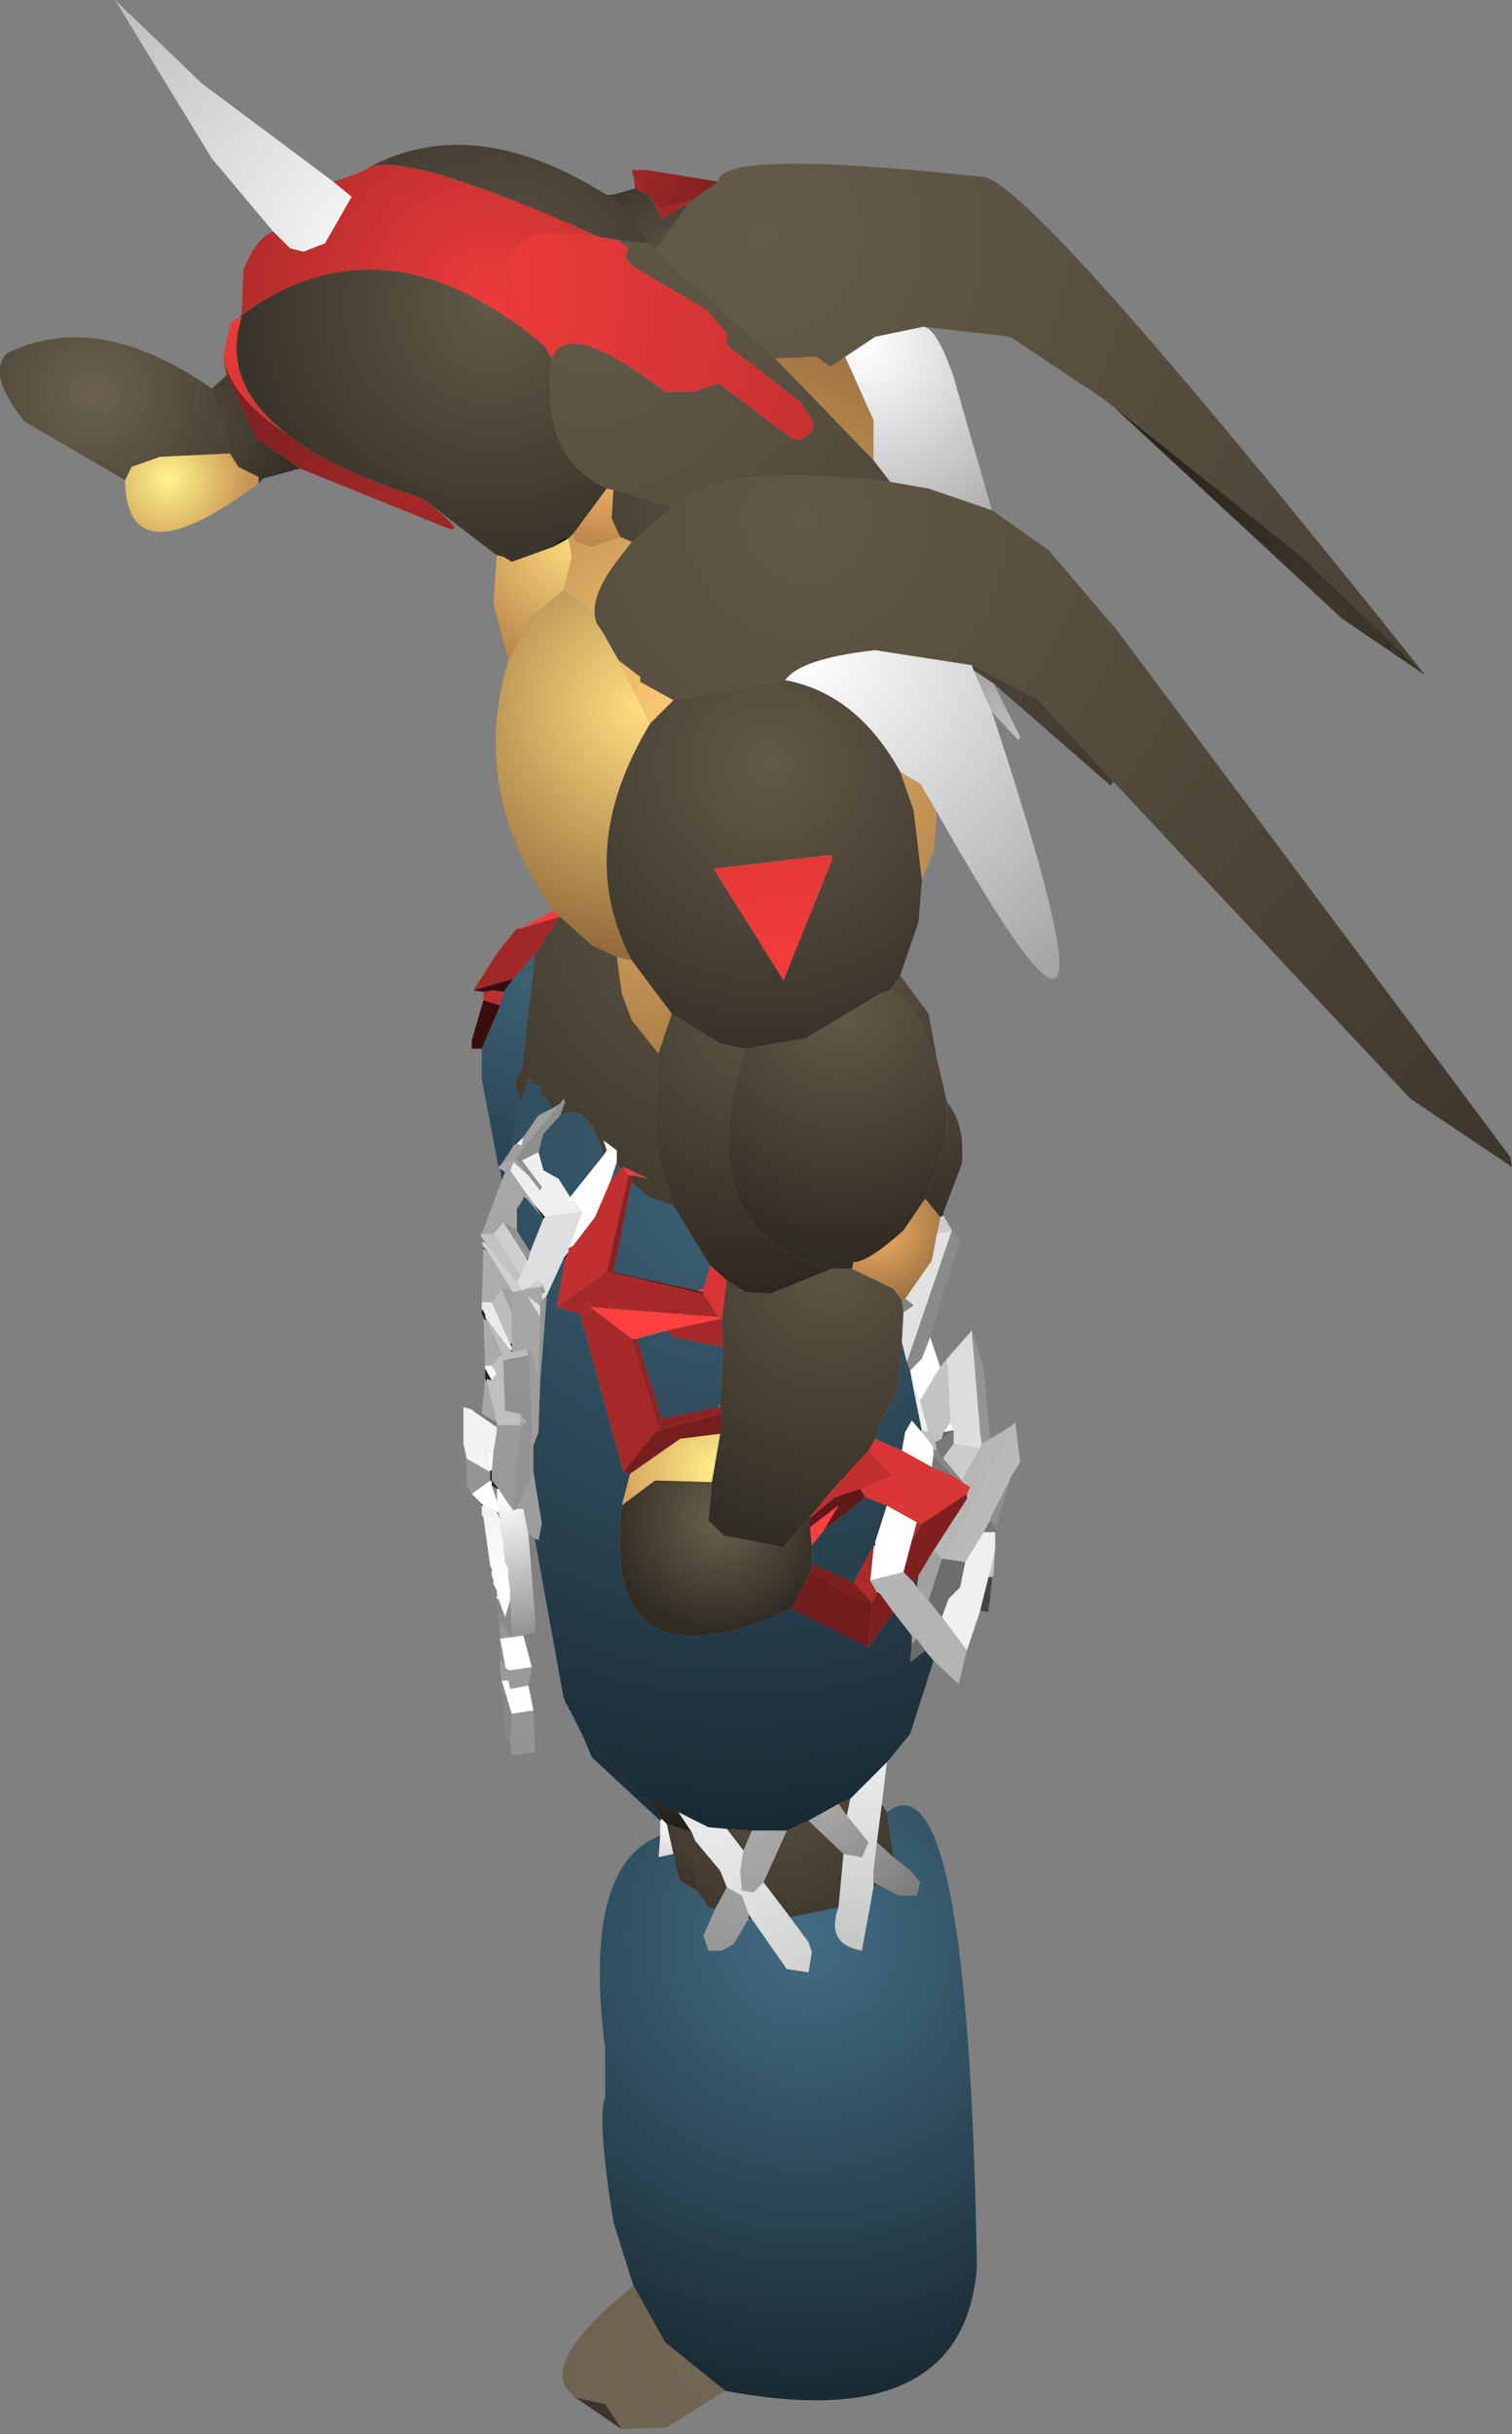 <?xml version="1.0" encoding="UTF-8" standalone="no"?>
<svg xmlns:ffdec="https://www.free-decompiler.com/flash" xmlns:xlink="http://www.w3.org/1999/xlink" ffdec:objectType="shape" height="73.0px" width="45.35px" xmlns="http://www.w3.org/2000/svg">
  <rect width="100%" height="100%" fill="#808080" stroke="none"/>
  <g transform="matrix(1.0, 0.0, 0.0, 1.0, 30.05, 65.5)">
    <path d="M3.35 -53.3 L2.95 -53.6 0.25 -55.4 -2.35 -55.7 -3.8 -55.4 -4.7 -54.8 -5.15 -54.5 -5.55 -54.8 -6.8 -54.75 -10.4 -58.0 -9.4 -59.4 -9.3 -59.5 -8.5 -60.05 Q-8.5 -61.05 -0.65 -60.2 0.55 -60.5 12.7 -45.25 L9.0 -48.8 3.35 -53.3" fill="url(#gradient0)" fill-rule="evenodd" stroke="none"/>
    <path d="M12.7 -45.25 L10.2 -46.95 3.35 -53.3 9.0 -48.8 12.7 -45.25" fill="url(#gradient1)" fill-rule="evenodd" stroke="none"/>
    <path d="M-0.3 -50.2 L1.4 -49.0 3.45 -46.6 15.25 -30.8 15.3 -30.5 12.25 -32.55 3.35 -42.05 1.1 -44.5 -0.9 -45.55 -3.8 -46.0 Q-6.05 -45.75 -6.5 -45.1 L-9.85 -44.5 -10.85 -45.05 -10.85 -45.2 -11.5 -45.7 -11.95 -46.5 -12.15 -46.8 Q-12.45 -47.55 -11.45 -48.8 L-11.1 -49.25 -9.85 -50.3 Q-8.65 -51.65 -3.35 -51.05 L-2.2 -50.85 -0.3 -50.2" fill="url(#gradient2)" fill-rule="evenodd" stroke="none"/>
    <path d="M3.35 -42.05 L3.25 -41.95 -0.25 -45.0 -0.85 -45.4 -0.9 -45.55 1.1 -44.5 3.35 -42.05 M-10.6 -58.2 L-10.4 -58.0 -6.8 -54.75 -3.85 -51.7 -3.35 -51.05 Q-8.65 -51.65 -9.85 -50.3 L-11.65 -50.8 -11.85 -50.85 Q-13.9 -51.8 -13.5 -54.75 -13.05 -56.0 -10.1 -53.75 L-9.25 -53.75 -8.5 -54.0 -6.3 -52.35 -6.05 -52.3 -5.7 -52.55 -5.65 -52.85 -6.05 -53.45 -8.25 -55.15 -8.25 -55.5 -8.85 -56.2 -11.05 -57.5 -11.3 -57.8 -11.2 -58.05 -11.5 -58.3 -10.6 -58.2" fill="url(#gradient3)" fill-rule="evenodd" stroke="none"/>
    <path d="M-0.25 -45.0 L0.55 -43.4 0.5 -43.3 -0.3 -44.15 -0.85 -45.4 -0.25 -45.0" fill="url(#gradient4)" fill-rule="evenodd" stroke="none"/>
    <path d="M0.3 -22.75 L0.4 -22.85 0.55 -21.65 0.3 -21.25 -0.35 -19.95 -0.35 -19.9 -0.55 -19.55 -1.1 -18.65 -1.75 -18.75 0.3 -22.75" fill="url(#gradient5)" fill-rule="evenodd" stroke="none"/>
    <path d="M-21.85 -58.55 L-23.7 -60.75 -26.6 -65.5 -24.0 -63.0 -20.05 -60.05 -19.5 -59.6 -20.3 -58.2 -20.95 -57.95 -21.35 -58.05 -21.85 -58.55" fill="url(#gradient6)" fill-rule="evenodd" stroke="none"/>
    <path d="M-15.15 -48.85 L-17.25 -50.45 -17.4 -50.55 -17.45 -50.55 -17.5 -50.6 Q-20.05 -51.4 -21.4 -52.45 -23.45 -54.0 -22.8 -56.0 L-22.8 -56.05 Q-18.5 -59.2 -13.7 -55.1 L-13.5 -54.75 Q-13.9 -51.8 -11.85 -50.85 L-12.85 -49.5 -13.0 -49.35 -13.15 -49.35 -13.2 -49.3 -13.25 -49.3 -13.45 -49.1 -14.7 -48.65 -14.95 -48.8 -15.15 -48.85 M-18.95 -60.5 Q-15.8 -62.15 -11.85 -59.65 L-11.75 -59.6 -11.0 -58.9 -10.6 -58.2 -11.5 -58.3 -12.1 -58.4 Q-17.65 -60.9 -18.95 -60.5" fill="url(#gradient7)" fill-rule="evenodd" stroke="none"/>
    <path d="M-22.85 -56.0 L-22.8 -56.05 -22.8 -56.0 -22.85 -56.0" fill="url(#gradient8)" fill-rule="evenodd" stroke="none"/>
    <path d="M-23.35 -54.75 L-23.15 -55.8 -22.85 -56.0 -22.8 -56.0 Q-23.45 -54.0 -21.4 -52.45 -23.1 -53.55 -23.35 -54.75" fill="url(#gradient9)" fill-rule="evenodd" stroke="none"/>
    <path d="M-22.8 -56.05 L-22.75 -57.4 Q-22.35 -58.4 -21.85 -58.55 L-21.35 -58.05 -20.95 -57.95 -20.3 -58.2 -19.5 -59.6 -20.05 -60.05 -19.3 -60.3 -19.25 -60.35 -19.2 -60.35 -18.95 -60.5 Q-17.65 -60.9 -12.1 -58.4 -16.4 -59.1 -13.7 -55.1 -18.5 -59.2 -22.8 -56.05" fill="url(#gradient10)" fill-rule="evenodd" stroke="none"/>
    <path d="M-22.15 -51.15 L-22.3 -51.0 -22.3 -51.2 -22.15 -51.15 M-26.3 -51.1 L-29.3 -52.85 Q-30.45 -54.25 -29.85 -54.9 -27.15 -56.25 -23.7 -53.85 L-23.65 -53.1 -23.15 -51.9 -25.25 -51.8 -26.1 -51.5 -26.3 -51.1" fill="url(#gradient11)" fill-rule="evenodd" stroke="none"/>
    <path d="M-22.3 -51.0 Q-26.25 -48.05 -26.3 -51.1 L-26.1 -51.5 -25.25 -51.8 -23.15 -51.9 -22.9 -51.5 -22.3 -51.2 -22.3 -51.0" fill="url(#gradient12)" fill-rule="evenodd" stroke="none"/>
    <path d="M-21.05 -51.45 L-22.15 -51.15 -22.3 -51.2 -22.9 -51.5 -23.15 -51.9 -23.65 -53.1 -23.7 -53.85 -23.25 -54.25 -22.35 -52.35 -21.05 -51.45" fill="url(#gradient13)" fill-rule="evenodd" stroke="none"/>
    <path d="M-17.25 -50.45 Q-16.05 -49.5 -16.6 -49.65 L-21.05 -51.45 -22.35 -52.35 -23.25 -54.25 -23.35 -54.75 Q-23.1 -53.55 -21.4 -52.45 -20.05 -51.4 -17.5 -50.6 L-17.45 -50.55 -17.4 -50.55 -17.25 -50.45" fill="url(#gradient14)" fill-rule="evenodd" stroke="none"/>
    <path d="M-11.05 -60.2 L-11.1 -60.4 -10.65 -60.4 -8.5 -60.05 -9.3 -59.5 -10.25 -59.25 -10.55 -59.6 -10.6 -59.65 -11.05 -60.2" fill="url(#gradient15)" fill-rule="evenodd" stroke="none"/>
    <path d="M-11.85 -59.65 L-11.7 -59.65 -11.75 -59.6 -11.85 -59.65" fill="url(#gradient16)" fill-rule="evenodd" stroke="none"/>
    <path d="M-11.7 -59.65 L-11.0 -59.85 -10.6 -59.65 -10.55 -59.6 -10.3 -59.15 -10.25 -58.95 -10.1 -59.0 -9.4 -59.4 -10.4 -58.0 -10.6 -58.2 -11.0 -58.9 -11.75 -59.6 -11.7 -59.65" fill="url(#gradient17)" fill-rule="evenodd" stroke="none"/>
    <path d="M-9.4 -59.4 L-10.1 -59.0 -10.25 -58.95 -10.3 -59.15 -10.25 -59.25 -9.3 -59.5 -9.4 -59.4" fill="url(#gradient18)" fill-rule="evenodd" stroke="none"/>
    <path d="M-11.0 -59.85 L-11.05 -60.2 -10.6 -59.65 -11.0 -59.85 M-10.3 -59.15 L-10.55 -59.6 -10.25 -59.25 -10.3 -59.15" fill="url(#gradient19)" fill-rule="evenodd" stroke="none"/>
    <path d="M-13.7 -55.1 Q-16.4 -59.1 -12.1 -58.4 L-11.5 -58.3 -11.2 -58.05 -11.3 -57.8 -11.05 -57.5 -8.85 -56.2 -8.25 -55.5 -8.25 -55.15 -6.05 -53.45 -5.65 -52.85 -5.7 -52.55 -6.05 -52.3 -6.3 -52.35 -8.5 -54.0 -9.25 -53.75 -10.1 -53.75 Q-13.05 -56.0 -13.5 -54.75 L-13.7 -55.1" fill="url(#gradient20)" fill-rule="evenodd" stroke="none"/>
    <path d="M-11.85 -50.85 L-11.65 -50.8 -11.7 -49.95 -11.45 -49.4 -12.3 -49.1 -12.75 -49.25 -12.8 -49.3 -12.85 -49.5 -11.85 -50.85" fill="url(#gradient21)" fill-rule="evenodd" stroke="none"/>
    <path d="M-11.65 -50.8 L-9.85 -50.3 -11.1 -49.25 -11.45 -49.4 -11.7 -49.95 -11.65 -50.8" fill="url(#gradient22)" fill-rule="evenodd" stroke="none"/>
    <path d="M-1.95 -41.15 L-2.05 -39.95 -2.4 -39.1 -2.65 -41.2 -3.05 -42.35 -2.45 -42.0 -1.95 -41.15 M-3.85 -51.7 L-6.8 -54.75 -5.55 -54.8 -5.15 -54.5 -4.7 -54.8 -3.85 -52.9 -3.85 -51.7 M-9.85 -44.5 L-10.55 -43.8 -11.5 -45.7 -10.85 -45.2 -10.85 -45.05 -9.85 -44.5 M-11.1 -36.7 L-9.9 -35.1 -10.3 -33.9 -11.1 -34.9 -11.4 -35.7 -11.55 -36.8 -11.1 -36.7 M-11.45 -49.4 L-11.1 -49.25 -11.45 -48.8 Q-12.45 -47.55 -12.15 -46.8 L-12.45 -47.35 -13.15 -47.8 -12.9 -48.8 -13.0 -49.35 -12.85 -49.5 -12.8 -49.3 -12.75 -49.25 -12.3 -49.1 -11.45 -49.4" fill="url(#gradient23)" fill-rule="evenodd" stroke="none"/>
    <path d="M-2.35 -55.7 Q-1.95 -55.65 -1.45 -54.2 L-0.3 -50.2 -2.2 -50.85 -3.35 -51.05 -3.85 -51.7 -3.85 -52.9 -4.7 -54.8 -3.8 -55.4 -2.35 -55.7" fill="url(#gradient24)" fill-rule="evenodd" stroke="none"/>
    <path d="M-0.3 -44.15 Q4.45 -29.8 -1.95 -41.15 L-2.45 -42.0 -3.05 -42.35 Q-4.35 -44.7 -6.5 -45.1 -6.05 -45.75 -3.8 -46.0 L-0.9 -45.55 -0.85 -45.4 -0.3 -44.15" fill="url(#gradient25)" fill-rule="evenodd" stroke="none"/>
    <path d="M-2.4 -39.1 L-2.5 -37.85 -3.05 -36.25 -3.35 -35.8 -3.65 -35.7 -5.9 -34.35 -7.7 -34.05 -8.45 -34.2 -9.9 -35.1 -11.1 -36.7 Q-12.85 -40.0 -10.55 -43.8 L-9.85 -44.5 -6.5 -45.1 Q-4.35 -44.7 -3.05 -42.35 L-2.65 -41.2 -2.4 -39.1 M-5.25 -39.85 L-8.65 -39.45 -6.55 -36.1 -5.1 -39.7 -5.1 -39.85 -5.25 -39.85" fill="url(#gradient26)" fill-rule="evenodd" stroke="none"/>
    <path d="M-5.25 -39.85 L-5.1 -39.85 -5.1 -39.7 -6.55 -36.1 -8.65 -39.45 -5.25 -39.85" fill="url(#gradient27)" fill-rule="evenodd" stroke="none"/>
    <path d="M-13.45 -38.2 Q-16.0 -41.75 -14.8 -45.7 L-14.1 -47.0 -13.15 -47.8 -12.45 -47.35 -12.15 -46.8 -11.95 -46.5 -11.5 -45.7 -10.55 -43.8 Q-12.85 -40.0 -11.1 -36.7 L-11.55 -36.8 -12.3 -37.15 -13.25 -38.0 -13.45 -38.2" fill="url(#gradient28)" fill-rule="evenodd" stroke="none"/>
    <path d="M-13.45 -49.1 L-13.25 -49.3 -13.2 -49.3 -13.15 -49.35 -13.0 -49.35 -13.45 -49.1" fill="url(#gradient29)" fill-rule="evenodd" stroke="none"/>
    <path d="M-14.8 -45.7 L-15.25 -47.4 -15.15 -48.85 -14.95 -48.8 -14.7 -48.65 -13.45 -49.1 -13.0 -49.35 -12.9 -48.8 -13.15 -47.8 -14.1 -47.0 -14.8 -45.7" fill="url(#gradient30)" fill-rule="evenodd" stroke="none"/>
    <path d="M-15.85 -35.8 L-15.15 -36.9 -14.6 -37.6 -14.55 -37.65 -14.45 -37.65 -13.3 -38.0 -13.55 -37.55 -13.65 -37.5 -13.7 -37.35 -13.8 -37.15 -13.85 -37.1 -14.0 -36.9 -14.65 -36.15 -15.85 -35.8" fill="url(#gradient31)" fill-rule="evenodd" stroke="none"/>
    <path d="M-13.3 -38.0 L-13.25 -38.0 -12.3 -37.15 -11.55 -36.8 -11.4 -35.7 -11.1 -34.9 -10.3 -33.9 -10.4 -31.25 -9.85 -29.35 -10.6 -29.6 -11.1 -30.05 -11.1 -30.25 -10.6 -30.15 -11.35 -30.5 -11.45 -30.45 -11.55 -30.65 -11.55 -31.0 -11.95 -31.3 -11.85 -31.0 -11.95 -30.85 Q-12.4 -32.5 -13.25 -32.05 L-13.1 -32.45 -13.15 -32.55 -13.25 -32.4 -13.5 -32.25 -13.7 -32.6 -13.85 -32.6 -13.8 -32.95 -13.85 -32.95 -14.1 -33.0 -14.15 -33.2 -14.45 -32.45 -14.6 -33.05 -14.4 -33.4 -14.0 -36.9 -13.85 -37.1 -13.8 -37.15 -13.7 -37.35 -13.65 -37.5 -13.55 -37.55 -13.3 -38.0" fill="url(#gradient32)" fill-rule="evenodd" stroke="none"/>
    <path d="M-14.45 -37.65 L-13.45 -38.2 -13.25 -38.0 -13.3 -38.0 -14.45 -37.65" fill="url(#gradient33)" fill-rule="evenodd" stroke="none"/>
    <path d="M-15.0 -30.1 L-15.05 -30.45 -14.9 -30.35 -15.0 -30.1 M-15.1 -30.5 L-15.6 -33.15 -15.6 -34.05 -15.05 -35.35 -14.95 -35.7 -14.95 -35.75 -14.65 -36.15 -14.0 -36.9 -14.4 -33.4 -14.6 -33.05 -14.45 -32.45 -14.7 -31.15 -14.7 -31.05 -15.0 -30.6 -15.1 -30.5" fill="url(#gradient34)" fill-rule="evenodd" stroke="none"/>
    <path d="M-15.55 -35.5 L-15.55 -35.65 -15.45 -35.7 -15.25 -35.8 -14.95 -35.75 -14.95 -35.7 -15.05 -35.35 -15.55 -35.5" fill="url(#gradient35)" fill-rule="evenodd" stroke="none"/>
    <path d="M-15.55 -35.75 L-15.85 -35.8 -14.65 -36.15 -14.95 -35.75 -15.25 -35.8 -15.55 -35.75" fill="url(#gradient36)" fill-rule="evenodd" stroke="none"/>
    <path d="M-2.05 -15.7 L-2.75 -13.5 -3.45 -12.65 -4.55 -11.55 -4.9 -11.4 -5.8 -10.9 -6.45 -10.6 -7.5 -10.6 -8.25 -10.65 -8.8 -10.7 -9.7 -11.15 -10.55 -11.5 -10.85 -11.6 -12.55 -13.4 -12.6 -13.5 -12.95 -14.2 -13.0 -14.25 -13.0 -14.3 -13.1 -14.45 -13.1 -14.5 -13.15 -14.6 -14.0 -19.3 -13.9 -19.3 -13.8 -19.8 -14.05 -21.35 -14.05 -22.15 -13.9 -22.55 -13.85 -24.05 -13.65 -26.65 -13.15 -27.75 -13.1 -27.75 -13.35 -26.3 -12.65 -26.1 -11.35 -21.35 -11.15 -21.3 -11.4 -20.35 Q-12.05 -14.65 -6.3 -17.25 L-4.0 -16.1 -3.25 -17.15 -2.7 -16.45 -2.7 -16.2 -2.75 -15.65 -2.3 -16.0 -2.05 -15.7 M-14.45 -32.45 L-14.15 -33.2 -14.1 -33.0 -13.85 -32.95 -13.8 -32.95 -13.85 -32.6 -13.7 -32.6 -13.5 -32.25 -13.9 -32.05 -14.35 -31.4 -14.55 -31.2 -14.65 -31.15 -14.7 -31.15 -14.45 -32.45 M-13.25 -32.05 Q-12.4 -32.5 -11.95 -30.85 L-12.95 -29.6 -13.3 -30.15 -13.75 -30.4 -13.9 -30.95 -13.75 -31.5 -13.25 -32.05 M-11.55 -30.65 L-11.45 -30.45 -11.75 -30.05 -11.55 -30.65 M-11.1 -30.05 L-10.6 -29.6 -9.85 -29.35 -8.75 -27.55 -8.95 -26.85 -9.15 -26.8 -11.65 -27.35 -11.1 -30.05 M-14.35 -29.55 L-14.25 -29.55 -13.75 -28.95 -14.15 -27.95 -14.55 -28.6 -14.55 -29.25 -14.35 -29.55 M-10.95 -25.35 L-10.05 -25.6 -9.85 -25.4 -8.35 -25.1 -8.45 -23.4 -8.5 -23.3 -10.2 -22.95 -10.95 -25.35 M-2.85 -24.65 L-2.75 -24.4 -2.65 -23.85 -2.4 -22.6 -2.45 -22.6 -2.7 -22.9 -2.9 -22.55 -3.0 -22.0 -3.8 -22.35 -3.75 -22.55 -3.1 -23.95 -3.0 -25.25 -2.85 -24.65 M-4.1 -20.6 L-3.45 -20.35 -3.8 -19.25 -3.85 -19.15 -3.85 -19.1 -3.9 -19.05 -4.45 -18.05 -5.7 -18.6 -5.7 -19.15 -5.35 -19.6 -4.1 -20.6 M-2.5 -18.25 L-2.55 -17.9 -2.65 -18.05 -2.5 -18.25" fill="url(#gradient37)" fill-rule="evenodd" stroke="none"/>
    <path d="M-14.7 -31.15 L-14.65 -31.15 -14.7 -31.05 -14.7 -31.15" fill="url(#gradient38)" fill-rule="evenodd" stroke="none"/>
    <path d="M-13.5 -32.25 L-13.25 -32.4 -14.6 -30.75 -15.0 -30.6 -14.7 -31.05 -14.65 -31.15 -14.55 -31.2 -14.4 -31.15 -14.35 -31.4 -13.9 -32.05 -13.5 -32.25" fill="url(#gradient39)" fill-rule="evenodd" stroke="none"/>
    <path d="M-14.55 -31.2 L-14.35 -31.4 -14.4 -31.15 -14.55 -31.2 M-13.9 -30.95 L-13.75 -30.4 -13.3 -30.15 -12.95 -29.6 -13.1 -29.45 -12.85 -29.5 -12.6 -29.15 -13.7 -29.0 -14.05 -29.4 -14.65 -30.25 -14.75 -30.4 -14.65 -30.65 -14.2 -30.25 -13.85 -29.8 -13.8 -29.9 -14.4 -30.7 -13.9 -30.95" fill="url(#gradient40)" fill-rule="evenodd" stroke="none"/>
    <path d="M-13.25 -32.4 L-13.15 -32.55 -13.1 -32.45 -13.25 -32.05 -13.75 -31.5 -13.9 -30.95 -14.4 -30.7 -14.55 -30.7 -14.6 -30.75 -13.25 -32.4" fill="url(#gradient41)" fill-rule="evenodd" stroke="none"/>
    <path d="M-9.9 -35.1 L-8.45 -34.2 -7.7 -34.05 Q-9.45 -28.5 -5.1 -27.45 L-6.95 -26.7 -7.7 -26.75 -8.25 -27.1 -8.75 -27.55 -9.85 -29.35 -10.4 -31.25 -10.3 -33.9 -9.9 -35.1 M-5.0 -27.45 L-4.45 -27.65 -4.5 -27.45 -5.0 -27.45" fill="url(#gradient42)" fill-rule="evenodd" stroke="none"/>
    <path d="M-11.85 -31.0 L-11.95 -31.3 -11.55 -31.0 -11.85 -31.0" fill="url(#gradient43)" fill-rule="evenodd" stroke="none"/>
    <path d="M-11.95 -30.85 L-11.85 -31.0 -11.55 -31.0 -11.55 -30.65 -11.75 -30.05 -12.2 -29.0 -12.85 -28.15 -13.0 -28.05 -12.6 -29.15 -12.85 -29.5 -13.1 -29.45 -12.95 -29.6 -11.95 -30.85" fill="url(#gradient44)" fill-rule="evenodd" stroke="none"/>
    <path d="M-15.55 -35.65 L-15.55 -35.75 -15.25 -35.8 -15.45 -35.7 -15.55 -35.65" fill="url(#gradient45)" fill-rule="evenodd" stroke="none"/>
    <path d="M-15.6 -34.05 L-15.9 -34.05 -15.9 -34.3 -15.55 -35.5 -15.05 -35.35 -15.6 -34.05" fill="url(#gradient46)" fill-rule="evenodd" stroke="none"/>
    <path d="M-15.65 -28.45 L-15.6 -28.5 -15.25 -28.5 -14.45 -27.25 -14.55 -27.05 -15.5 -28.25 -15.65 -28.45" fill="url(#gradient47)" fill-rule="evenodd" stroke="none"/>
    <path d="M-15.6 -28.25 L-15.65 -28.45 -15.5 -28.25 -15.6 -28.25" fill="url(#gradient48)" fill-rule="evenodd" stroke="none"/>
    <path d="M-15.55 -28.05 L-15.55 -28.1 -15.45 -28.0 -15.55 -28.05" fill="url(#gradient49)" fill-rule="evenodd" stroke="none"/>
    <path d="M-15.55 -28.1 L-15.6 -28.25 -15.5 -28.25 -14.55 -27.05 -14.4 -26.8 -14.7 -26.75 -14.7 -26.8 -15.45 -28.0 -15.55 -28.1 M-14.95 -28.85 L-14.25 -27.75 -14.25 -27.7 -14.45 -27.25 -15.25 -28.5 -14.95 -28.85 M-13.8 -26.9 L-14.25 -26.85 -13.9 -27.1 -13.8 -27.0 -13.8 -26.9" fill="url(#gradient50)" fill-rule="evenodd" stroke="none"/>
    <path d="M-15.6 -26.45 L-15.55 -28.05 -15.45 -28.0 -14.7 -26.8 -15.0 -26.85 -15.3 -26.45 -15.6 -26.45" fill="url(#gradient51)" fill-rule="evenodd" stroke="none"/>
    <path d="M-15.6 -28.5 L-15.0 -30.1 -14.9 -30.35 -14.75 -30.4 -14.65 -30.25 -14.35 -29.6 -14.35 -29.55 -14.55 -29.25 -14.55 -28.6 -14.95 -28.85 -15.25 -28.5 -15.6 -28.5" fill="url(#gradient52)" fill-rule="evenodd" stroke="none"/>
    <path d="M-15.6 -26.25 L-15.6 -26.45 -15.3 -26.45 -14.75 -25.2 -14.7 -25.1 -14.7 -25.0 -14.75 -25.0 -15.5 -26.0 -15.5 -26.1 -15.55 -26.15 -15.55 -26.2 -15.6 -26.25" fill="url(#gradient53)" fill-rule="evenodd" stroke="none"/>
    <path d="M-15.6 -26.2 L-15.6 -26.25 -15.55 -26.2 -15.6 -26.2 M-15.5 -26.0 L-14.75 -25.0 -14.7 -24.95 -14.25 -25.05 -14.2 -24.85 -14.95 -24.7 -15.0 -24.9 -15.45 -25.9 -15.5 -26.0 M-14.75 -25.2 L-15.3 -26.45 -15.0 -26.85 -14.7 -26.15 -14.7 -25.2 -14.75 -25.2" fill="url(#gradient54)" fill-rule="evenodd" stroke="none"/>
    <path d="M-15.55 -25.95 L-15.55 -26.0 -15.6 -26.1 -15.6 -26.2 -15.55 -26.2 -15.55 -26.15 -15.5 -26.1 -15.5 -26.0 -15.45 -25.9 -15.55 -25.95" fill="url(#gradient55)" fill-rule="evenodd" stroke="none"/>
    <path d="M-15.5 -24.55 L-15.55 -25.95 -15.45 -25.9 -15.0 -24.9 -15.3 -24.55 -15.5 -24.55" fill="url(#gradient56)" fill-rule="evenodd" stroke="none"/>
    <path d="M-11.35 -30.5 L-10.6 -30.15 -11.1 -30.25 -11.2 -30.25 -11.35 -30.5" fill="url(#gradient57)" fill-rule="evenodd" stroke="none"/>
    <path d="M-11.45 -30.45 L-11.35 -30.5 -11.2 -30.25 -11.85 -27.35 -13.35 -26.3 -13.1 -27.75 -13.0 -27.95 -13.0 -28.05 -12.85 -28.15 -12.2 -29.0 -11.75 -30.05 -11.45 -30.45" fill="url(#gradient58)" fill-rule="evenodd" stroke="none"/>
    <path d="M-11.1 -30.25 L-11.1 -30.05 -11.65 -27.35 -11.75 -27.35 -11.85 -27.35 -11.2 -30.25 -11.1 -30.25" fill="url(#gradient59)" fill-rule="evenodd" stroke="none"/>
    <path d="M-14.4 -30.7 L-13.8 -29.9 -13.85 -29.8 -14.2 -30.25 -14.55 -30.7 -14.4 -30.7" fill="url(#gradient60)" fill-rule="evenodd" stroke="none"/>
    <path d="M-15.05 -30.45 L-15.1 -30.5 -15.0 -30.6 -14.6 -30.75 -14.55 -30.7 -14.2 -30.25 -14.65 -30.65 -14.75 -30.4 -14.9 -30.35 -15.05 -30.45 M-14.65 -30.25 L-14.05 -29.4 -13.75 -28.95 -14.25 -29.55 -14.35 -29.6 -14.65 -30.25" fill="url(#gradient61)" fill-rule="evenodd" stroke="none"/>
    <path d="M-14.25 -29.55 L-14.35 -29.55 -14.35 -29.6 -14.25 -29.55" fill="url(#gradient62)" fill-rule="evenodd" stroke="none"/>
    <path d="M-14.55 -28.6 L-14.15 -27.95 -14.2 -27.75 -14.25 -27.75 -14.95 -28.85 -14.55 -28.6" fill="url(#gradient63)" fill-rule="evenodd" stroke="none"/>
    <path d="M-14.05 -29.4 L-13.7 -29.0 -13.75 -28.95 -14.05 -29.4" fill="url(#gradient64)" fill-rule="evenodd" stroke="none"/>
    <path d="M-14.4 -26.8 L-14.55 -27.05 -14.45 -27.25 -14.25 -27.7 -14.2 -27.75 -14.15 -27.95 -13.75 -28.95 -13.7 -29.0 -12.6 -29.15 -13.0 -28.05 -13.0 -27.95 -13.15 -27.75 -13.65 -26.65 -13.8 -26.5 -13.8 -26.7 -13.7 -26.75 -13.8 -27.0 -13.9 -27.1 -14.25 -26.85 -14.4 -26.8 M-13.85 -26.35 L-13.85 -26.0 -14.25 -26.65 -13.85 -26.35" fill="url(#gradient65)" fill-rule="evenodd" stroke="none"/>
    <path d="M-13.0 -27.95 L-13.1 -27.75 -13.15 -27.75 -13.0 -27.95" fill="url(#gradient66)" fill-rule="evenodd" stroke="none"/>
    <path d="M-13.8 -26.7 L-13.8 -26.9 -13.8 -27.0 -13.7 -26.75 -13.8 -26.7 M-13.85 -26.35 L-13.8 -26.5 -13.65 -26.65 -13.85 -24.05 -13.9 -24.1 -13.85 -26.0 -13.85 -26.35" fill="url(#gradient67)" fill-rule="evenodd" stroke="none"/>
    <path d="M-14.7 -26.75 L-14.4 -26.8 -14.25 -26.85 -13.8 -26.9 -13.8 -26.7 -13.8 -26.5 -13.85 -26.35 -14.25 -26.65 -13.85 -26.0 -13.9 -24.1 -14.1 -24.9 -14.25 -25.05 -14.7 -24.95 -14.7 -25.0 -14.7 -25.1 -14.7 -25.2 -14.7 -26.15 -14.7 -26.75" fill="url(#gradient68)" fill-rule="evenodd" stroke="none"/>
    <path d="M-14.25 -27.75 L-14.2 -27.75 -14.25 -27.7 -14.25 -27.75" fill="url(#gradient69)" fill-rule="evenodd" stroke="none"/>
    <path d="M-14.7 -26.8 L-14.7 -26.75 -14.7 -26.15 -15.0 -26.85 -14.7 -26.8 M-14.2 -24.85 L-14.25 -25.05 -14.1 -24.9 -14.2 -24.85" fill="url(#gradient70)" fill-rule="evenodd" stroke="none"/>
    <path d="M-14.75 -25.0 L-14.7 -25.0 -14.7 -24.95 -14.75 -25.0 M-14.7 -25.1 L-14.75 -25.2 -14.7 -25.2 -14.7 -25.1" fill="url(#gradient71)" fill-rule="evenodd" stroke="none"/>
    <path d="M-13.9 -24.1 L-13.85 -24.05 -13.9 -22.55 -14.05 -22.15 -14.15 -22.25 -14.1 -22.55 -14.2 -24.85 -14.1 -24.9 -13.9 -24.1" fill="url(#gradient72)" fill-rule="evenodd" stroke="none"/>
    <path d="M-11.85 -27.35 L-11.75 -27.35 -8.95 -26.7 -8.5 -26.0 -12.35 -26.3 -12.65 -26.1 -13.35 -26.3 -11.85 -27.35 M-10.05 -25.6 L-8.45 -25.95 -8.4 -25.9 -8.35 -25.1 -9.85 -25.4 -10.05 -25.6" fill="url(#gradient73)" fill-rule="evenodd" stroke="none"/>
    <path d="M-11.75 -27.35 L-11.65 -27.35 -9.15 -26.8 -8.95 -26.75 -8.95 -26.7 -11.75 -27.35" fill="url(#gradient74)" fill-rule="evenodd" stroke="none"/>
    <path d="M-11.1 -25.35 L-10.95 -25.35 -10.2 -22.95 -10.3 -22.65 -11.1 -25.35" fill="url(#gradient75)" fill-rule="evenodd" stroke="none"/>
    <path d="M-12.35 -26.3 L-8.5 -26.0 -8.45 -25.95 -10.05 -25.6 -10.95 -25.35 -11.1 -25.35 -12.35 -26.3 M-8.95 -26.85 L-8.95 -26.75 -9.15 -26.8 -8.95 -26.85" fill="url(#gradient76)" fill-rule="evenodd" stroke="none"/>
    <path d="M-12.65 -26.1 L-12.35 -26.3 -11.1 -25.35 -10.3 -22.65 -10.3 -22.6 -10.4 -22.55 -11.35 -21.35 -12.65 -26.1" fill="url(#gradient77)" fill-rule="evenodd" stroke="none"/>
    <path d="M-3.05 -36.25 L-2.2 -35.1 -1.95 -33.75 -2.5 -34.95 -3.1 -35.7 -3.35 -35.8 -3.05 -36.25" fill="url(#gradient78)" fill-rule="evenodd" stroke="none"/>
    <path d="M-1.95 -33.75 L-1.65 -32.45 -1.65 -31.3 -2.3 -29.55 -2.95 -28.6 Q-4.0 -27.65 -4.45 -27.65 L-5.0 -27.45 -5.1 -27.45 Q-9.45 -28.5 -7.7 -34.05 L-5.9 -34.35 -3.65 -35.7 -3.35 -35.8 -3.1 -35.7 -2.5 -34.95 -1.95 -33.75" fill="url(#gradient79)" fill-rule="evenodd" stroke="none"/>
    <path d="M-1.65 -32.45 Q-1.1 -31.8 -1.2 -30.6 L-1.75 -29.15 -1.75 -29.05 -1.85 -29.0 -2.3 -29.55 -1.65 -31.3 -1.65 -32.45" fill="url(#gradient80)" fill-rule="evenodd" stroke="none"/>
    <path d="M-8.5 -26.0 L-8.95 -26.7 -8.95 -26.75 -8.95 -26.85 -8.75 -27.55 -8.25 -27.1 -8.4 -25.9 -8.45 -25.95 -8.5 -26.0" fill="url(#gradient81)" fill-rule="evenodd" stroke="none"/>
    <path d="M-8.25 -27.1 L-7.7 -26.75 -6.95 -26.7 -5.1 -27.45 -5.0 -27.45 -4.5 -27.45 -3.25 -26.85 -3.0 -26.5 -2.95 -26.15 -3.0 -25.25 -3.1 -23.95 -3.75 -22.55 -3.8 -22.35 -4.0 -22.0 -5.1 -20.8 -5.8 -19.95 -6.55 -19.1 -8.35 -19.45 -8.8 -19.9 -8.7 -21.05 -8.45 -22.5 -8.45 -22.55 -8.4 -23.1 -8.45 -23.3 -8.45 -23.4 -8.35 -25.1 -8.4 -25.9 -8.25 -27.1" fill="url(#gradient82)" fill-rule="evenodd" stroke="none"/>
    <path d="M-1.45 -28.6 L-1.25 -28.3 -2.15 -25.4 -2.4 -24.75 -2.75 -24.4 -2.85 -24.65 -1.5 -28.6 -1.45 -28.6" fill="url(#gradient83)" fill-rule="evenodd" stroke="none"/>
    <path d="M-1.75 -29.15 L-1.45 -28.6 -1.5 -28.6 -1.75 -29.05 -1.75 -29.15" fill="url(#gradient84)" fill-rule="evenodd" stroke="none"/>
    <path d="M-1.85 -29.0 L-1.75 -29.05 -1.5 -28.6 -1.95 -28.5 -1.85 -29.0" fill="url(#gradient85)" fill-rule="evenodd" stroke="none"/>
    <path d="M-2.3 -29.55 L-1.85 -29.0 -1.95 -28.5 -2.1 -27.7 -2.9 -26.55 -3.0 -26.5 -3.25 -26.85 -4.5 -27.45 -4.45 -27.65 Q-4.0 -27.65 -2.95 -28.6 L-2.3 -29.55" fill="url(#gradient86)" fill-rule="evenodd" stroke="none"/>
    <path d="M-1.5 -28.6 L-2.85 -24.65 -3.0 -25.25 -2.95 -26.15 -2.65 -26.35 -2.9 -26.55 -2.1 -27.7 -1.95 -28.5 -1.5 -28.6" fill="url(#gradient87)" fill-rule="evenodd" stroke="none"/>
    <path d="M-2.9 -26.55 L-2.65 -26.35 -2.95 -26.15 -3.0 -26.5 -2.9 -26.55" fill="url(#gradient88)" fill-rule="evenodd" stroke="none"/>
    <path d="M-1.65 -24.75 L-0.9 -25.6 -0.65 -22.55 -0.6 -22.2 -0.65 -22.05 -1.45 -22.2 -1.45 -22.55 -1.45 -22.6 -1.55 -22.85 -1.65 -24.75" fill="url(#gradient89)" fill-rule="evenodd" stroke="none"/>
    <path d="M-2.15 -25.4 L-1.85 -24.5 -2.45 -23.5 -2.65 -23.85 -2.75 -24.4 -2.4 -24.75 -2.15 -25.4 M-1.45 -22.6 L-1.75 -22.55 -1.55 -22.85 -1.45 -22.6" fill="url(#gradient90)" fill-rule="evenodd" stroke="none"/>
    <path d="M-1.85 -24.5 L-1.65 -24.75 -1.55 -22.85 -1.75 -22.55 -1.8 -22.35 -2.0 -22.25 -2.15 -22.55 -2.2 -22.55 -2.45 -23.5 -1.85 -24.5" fill="url(#gradient91)" fill-rule="evenodd" stroke="none"/>
    <path d="M-1.75 -22.55 L-1.45 -22.6 -1.45 -22.55 -1.55 -22.55 -1.8 -22.35 -1.75 -22.55" fill="url(#gradient92)" fill-rule="evenodd" stroke="none"/>
    <path d="M-1.8 -22.35 L-1.55 -22.55 -1.45 -22.55 -1.45 -22.2 -1.75 -21.8 -1.8 -21.8 -1.95 -22.0 -2.0 -22.25 -1.8 -22.35" fill="url(#gradient93)" fill-rule="evenodd" stroke="none"/>
    <path d="M-0.2 -19.05 L-0.25 -18.25 -0.3 -18.2 -0.35 -18.35 -0.2 -19.05 M-2.4 -22.6 L-2.2 -22.55 -2.15 -22.55 -2.0 -22.25 -1.95 -22.0 -2.05 -22.05 -2.1 -22.15 -2.2 -22.3 -2.4 -22.55 -2.45 -22.6 -2.4 -22.6" fill="url(#gradient94)" fill-rule="evenodd" stroke="none"/>
    <path d="M-2.45 -22.6 L-2.4 -22.55 -2.2 -22.3 -2.1 -22.15 -2.05 -22.05 -2.05 -21.85 -2.1 -21.5 -3.0 -22.0 -2.9 -22.55 -2.7 -22.9 -2.45 -22.6 M-3.45 -20.35 L-2.55 -19.85 -2.7 -19.3 -2.95 -18.35 -3.95 -18.1 -3.85 -19.05 -3.85 -19.1 -3.8 -19.15 -3.8 -19.25 -3.45 -20.35" fill="url(#gradient95)" fill-rule="evenodd" stroke="none"/>
    <path d="M-2.2 -22.55 L-2.4 -22.6 -2.65 -23.85 -2.45 -23.5 -2.2 -22.55" fill="url(#gradient96)" fill-rule="evenodd" stroke="none"/>
    <path d="M-0.15 -19.8 L-0.15 -19.6 -0.35 -19.9 -0.35 -19.95 -0.15 -19.8 M-2.05 -22.05 L-1.95 -22.0 -1.8 -21.8 -1.75 -21.75 -1.2 -21.1 -1.2 -21.05 -1.5 -21.25 -2.05 -21.85 -2.05 -22.05" fill="url(#gradient97)" fill-rule="evenodd" stroke="none"/>
    <path d="M-1.75 -21.8 L-1.45 -22.2 -0.65 -22.05 -1.2 -21.1 -1.75 -21.75 -1.75 -21.8" fill="url(#gradient98)" fill-rule="evenodd" stroke="none"/>
    <path d="M-0.9 -25.6 L-0.55 -24.5 -0.35 -22.35 -0.6 -22.2 -0.65 -22.55 -0.9 -25.6" fill="url(#gradient99)" fill-rule="evenodd" stroke="none"/>
    <path d="M-0.35 -22.35 L0.3 -22.75 -1.75 -18.75 -1.8 -18.75 -2.05 -19.0 -1.05 -20.55 -1.05 -20.7 -0.95 -20.9 -1.2 -21.05 -1.2 -21.1 -0.65 -22.05 -0.6 -22.2 -0.35 -22.35" fill="url(#gradient100)" fill-rule="evenodd" stroke="none"/>
    <path d="M-3.8 -22.35 L-3.0 -22.0 -2.1 -21.5 -1.5 -21.25 -1.2 -21.05 -0.95 -20.9 -1.05 -20.7 -2.4 -19.8 -2.55 -19.85 -3.45 -20.35 -4.1 -20.6 -4.25 -20.85 -4.2 -20.85 -4.1 -20.9 -3.3 -21.25 -4.0 -22.0 -3.8 -22.35" fill="url(#gradient101)" fill-rule="evenodd" stroke="none"/>
    <path d="M-4.25 -20.85 L-4.1 -20.6 -5.35 -19.6 -4.9 -20.35 -5.75 -19.7 -5.8 -19.95 -5.0 -20.6 -4.25 -20.85" fill="url(#gradient102)" fill-rule="evenodd" stroke="none"/>
    <path d="M-4.0 -22.0 L-3.3 -21.25 -4.1 -20.9 -4.2 -20.85 -4.25 -20.85 -5.0 -20.6 -5.1 -20.8 -4.0 -22.0" fill="url(#gradient103)" fill-rule="evenodd" stroke="none"/>
    <path d="M-3.8 -19.15 L-3.85 -19.1 -3.85 -19.15 -3.8 -19.15" fill="url(#gradient104)" fill-rule="evenodd" stroke="none"/>
    <path d="M-3.8 -19.25 L-3.8 -19.15 -3.85 -19.15 -3.8 -19.25 M-3.85 -19.1 L-3.85 -19.05 -3.9 -19.05 -3.85 -19.1" fill="url(#gradient105)" fill-rule="evenodd" stroke="none"/>
    <path d="M-2.55 -19.85 L-2.4 -19.8 -2.7 -19.3 -2.55 -19.85 M-3.85 -19.05 L-3.95 -18.1 -3.75 -17.75 -3.75 -17.7 -3.9 -17.45 -4.45 -18.05 -3.9 -19.05 -3.85 -19.05" fill="url(#gradient106)" fill-rule="evenodd" stroke="none"/>
    <path d="M-2.4 -19.8 L-1.05 -20.7 -1.05 -20.55 -2.05 -19.0 -2.5 -18.25 -2.65 -18.05 -2.95 -18.35 -2.7 -19.3 -2.4 -19.8 M-3.9 -17.45 L-3.75 -17.7 -3.65 -17.7 -3.25 -17.15 -4.0 -16.1 -3.9 -17.35 -3.9 -17.45" fill="url(#gradient107)" fill-rule="evenodd" stroke="none"/>
    <path d="M-0.15 -19.6 L-0.2 -19.55 -0.55 -19.55 -0.35 -19.9 -0.15 -19.6 M-1.5 -21.25 L-2.1 -21.5 -2.05 -21.85 -1.5 -21.25" fill="url(#gradient108)" fill-rule="evenodd" stroke="none"/>
    <path d="M-2.2 -17.5 L-1.8 -18.75 -1.75 -18.75 -1.1 -18.65 -1.25 -17.9 -1.6 -17.55 -1.8 -17.0 -2.2 -17.5 M-2.55 -16.35 L-2.3 -16.0 -2.75 -15.65 -2.7 -16.2 -2.55 -16.35" fill="url(#gradient109)" fill-rule="evenodd" stroke="none"/>
    <path d="M-2.05 -19.0 L-1.8 -18.75 -2.2 -17.5 -2.55 -17.9 -2.5 -18.25 -2.05 -19.0 M-2.7 -16.45 L-2.55 -16.35 -2.7 -16.2 -2.7 -16.45" fill="url(#gradient110)" fill-rule="evenodd" stroke="none"/>
    <path d="M-0.2 -19.55 L-0.2 -19.05 -0.35 -18.35 -0.4 -18.2 -0.65 -17.2 -1.05 -16.0 -1.8 -17.0 -1.6 -17.55 -1.25 -17.9 -1.1 -18.65 -0.55 -19.55 -0.2 -19.55" fill="url(#gradient111)" fill-rule="evenodd" stroke="none"/>
    <path d="M0.3 -21.25 L-0.15 -19.8 -0.35 -19.95 0.3 -21.25" fill="url(#gradient112)" fill-rule="evenodd" stroke="none"/>
    <path d="M-8.45 -23.4 L-8.45 -23.3 -8.5 -23.3 -8.45 -23.4" fill="url(#gradient113)" fill-rule="evenodd" stroke="none"/>
    <path d="M-8.45 -23.3 L-8.4 -23.1 -10.3 -22.6 -10.3 -22.65 -10.2 -22.95 -8.5 -23.3 -8.45 -23.3" fill="url(#gradient114)" fill-rule="evenodd" stroke="none"/>
    <path d="M-8.4 -23.1 L-8.45 -22.55 -8.45 -22.5 -9.65 -22.35 -11.15 -21.3 -11.35 -21.35 -10.4 -22.55 -10.3 -22.6 -8.4 -23.1" fill="url(#gradient115)" fill-rule="evenodd" stroke="none"/>
    <path d="M-8.45 -22.5 L-8.7 -21.05 -10.4 -21.1 -11.4 -20.35 -11.15 -21.3 -9.65 -22.35 -8.45 -22.5" fill="url(#gradient116)" fill-rule="evenodd" stroke="none"/>
    <path d="M-5.8 -19.95 L-5.75 -19.7 -5.7 -19.15 -5.7 -18.6 -5.75 -18.35 -6.3 -17.25 Q-12.05 -14.65 -11.4 -20.35 L-10.4 -21.1 -8.7 -21.05 -8.8 -19.9 -8.35 -19.45 -6.55 -19.1 -5.8 -19.95" fill="url(#gradient117)" fill-rule="evenodd" stroke="none"/>
    <path d="M-5.75 -19.7 L-4.9 -20.35 -5.35 -19.6 -5.7 -19.15 -5.75 -19.7" fill="url(#gradient118)" fill-rule="evenodd" stroke="none"/>
    <path d="M-5.0 -20.6 L-5.8 -19.95 -5.1 -20.8 -5.0 -20.6" fill="url(#gradient119)" fill-rule="evenodd" stroke="none"/>
    <path d="M-6.3 -17.25 L-5.75 -18.35 -3.9 -17.35 -4.0 -16.1 -6.3 -17.25" fill="url(#gradient120)" fill-rule="evenodd" stroke="none"/>
    <path d="M-0.3 -18.2 L-0.4 -18.2 -0.35 -18.35 -0.3 -18.2" fill="url(#gradient121)" fill-rule="evenodd" stroke="none"/>
    <path d="M-0.3 -18.1 L-0.3 -18.05 -0.35 -17.7 -0.35 -17.55 -0.4 -17.3 -0.4 -17.15 -0.65 -17.2 -0.4 -18.2 -0.3 -18.2 -0.3 -18.1" fill="url(#gradient122)" fill-rule="evenodd" stroke="none"/>
    <path d="M-0.25 -18.25 L-0.3 -18.1 -0.3 -18.2 -0.25 -18.25" fill="url(#gradient123)" fill-rule="evenodd" stroke="none"/>
    <path d="M-1.05 -16.0 L-1.3 -15.0 -2.05 -15.7 -2.3 -16.0 -2.55 -16.35 -2.7 -16.45 -3.25 -17.15 -3.65 -17.7 -3.75 -17.75 -3.95 -18.1 -2.95 -18.35 -2.65 -18.05 -2.55 -17.9 -2.2 -17.5 -1.8 -17.0 -1.05 -16.0" fill="url(#gradient124)" fill-rule="evenodd" stroke="none"/>
    <path d="M-3.75 -17.7 L-3.75 -17.75 -3.65 -17.7 -3.75 -17.7" fill="url(#gradient125)" fill-rule="evenodd" stroke="none"/>
    <path d="M-4.45 -18.05 L-3.9 -17.45 -3.9 -17.35 -5.75 -18.35 -5.7 -18.6 -4.45 -18.05" fill="url(#gradient126)" fill-rule="evenodd" stroke="none"/>
    <path d="M-15.0 -24.9 L-14.95 -24.7 -14.9 -23.2 -14.45 -23.1 -14.45 -22.75 -15.15 -22.75 -15.15 -22.85 -15.45 -24.05 -15.45 -24.15 -15.3 -24.1 -15.15 -24.3 -15.3 -24.55 -15.0 -24.9" fill="url(#gradient127)" fill-rule="evenodd" stroke="none"/>
    <path d="M-14.95 -24.7 L-14.2 -24.85 -14.1 -22.55 -14.15 -22.25 -14.25 -22.85 -14.45 -23.1 -14.9 -23.2 -14.95 -24.7" fill="url(#gradient128)" fill-rule="evenodd" stroke="none"/>
    <path d="M-14.45 -22.75 L-14.45 -23.1 -14.25 -22.85 -14.45 -22.75" fill="url(#gradient129)" fill-rule="evenodd" stroke="none"/>
    <path d="M-14.45 -22.75 L-14.25 -22.85 -14.15 -22.25 -14.05 -22.15 -14.05 -21.35 -14.55 -20.25 -14.65 -20.2 -14.45 -22.55 -14.45 -22.75" fill="url(#gradient130)" fill-rule="evenodd" stroke="none"/>
    <path d="M-14.45 -22.75 L-14.45 -22.55 -14.65 -20.2 -14.8 -20.4 -15.1 -20.85 -15.3 -21.1 -15.3 -21.4 -15.25 -21.95 -15.15 -22.55 -15.15 -22.7 -15.15 -22.75 -14.45 -22.75" fill="url(#gradient131)" fill-rule="evenodd" stroke="none"/>
    <path d="M-15.95 -23.25 L-15.6 -23.1 -15.15 -22.85 -15.15 -22.75 -15.15 -22.7 -15.95 -23.25" fill="url(#gradient132)" fill-rule="evenodd" stroke="none"/>
    <path d="M-16.15 -22.2 L-16.15 -23.3 -15.95 -23.25 -15.15 -22.7 -15.15 -22.55 -15.25 -21.95 -15.5 -22.0 -15.35 -21.4 -15.35 -21.35 -16.05 -21.75 -16.15 -22.2" fill="url(#gradient133)" fill-rule="evenodd" stroke="none"/>
    <path d="M-15.3 -21.1 L-15.1 -20.85 -15.15 -20.85 -15.3 -20.95 -15.3 -21.05 -15.3 -21.1" fill="url(#gradient134)" fill-rule="evenodd" stroke="none"/>
    <path d="M-14.2 -19.5 L-14.0 -17.0 -14.0 -16.55 -14.35 -16.45 -14.7 -16.4 -14.75 -17.5 -14.75 -17.85 -14.8 -18.15 -14.8 -18.45 -14.9 -18.65 -15.0 -19.65 -15.05 -19.85 -15.05 -19.95 -15.1 -20.15 -15.1 -20.25 -15.15 -20.45 -15.15 -20.5 -15.15 -20.85 -15.1 -20.85 -14.8 -20.4 -14.65 -20.2 -14.55 -20.25 -14.35 -20.25 -14.2 -19.5" fill="url(#gradient135)" fill-rule="evenodd" stroke="none"/>
    <path d="M-15.6 -20.4 L-15.9 -20.7 -15.35 -21.1 -15.3 -21.05 -15.3 -20.95 -15.15 -20.5 -15.15 -20.45 -15.1 -20.25 -15.1 -20.15 -15.15 -20.15 -15.55 -20.35 -15.6 -20.4" fill="url(#gradient136)" fill-rule="evenodd" stroke="none"/>
    <path d="M-15.1 -17.15 L-15.1 -17.2 -15.15 -17.3 -15.15 -17.55 -15.1 -17.55 -14.9 -17.0 -14.75 -17.5 -14.7 -16.4 -14.75 -16.4 -15.05 -16.9 -15.05 -17.0 -15.1 -17.15 M-15.15 -17.65 L-15.15 -17.7 -15.1 -17.65 -15.15 -17.65 M-15.15 -20.85 L-15.15 -20.5 -15.3 -20.95 -15.15 -20.85 M-15.1 -20.15 L-15.05 -19.95 -15.15 -20.15 -15.1 -20.15 M-15.3 -21.1 L-15.3 -21.05 -15.35 -21.1 -15.3 -21.1" fill="url(#gradient137)" fill-rule="evenodd" stroke="none"/>
    <path d="M-14.0 -19.35 L-14.2 -19.5 -14.35 -20.25 -14.55 -20.25 -14.05 -21.35 -13.8 -19.8 -13.9 -19.3 -14.0 -19.35" fill="url(#gradient138)" fill-rule="evenodd" stroke="none"/>
    <path d="M-15.15 -17.7 L-15.15 -17.8 -15.25 -18.0 -15.25 -18.1 -15.3 -18.25 -15.3 -18.45 -15.35 -18.55 -15.55 -20.0 -15.6 -20.05 -15.6 -20.35 -15.55 -20.35 -15.15 -20.15 -15.05 -19.95 -15.05 -19.85 -15.0 -19.65 -14.9 -18.65 -14.8 -18.45 -14.8 -18.15 -14.75 -17.85 -14.75 -17.5 -14.9 -17.0 -15.1 -17.55 -15.1 -17.65 -15.15 -17.7" fill="url(#gradient139)" fill-rule="evenodd" stroke="none"/>
    <path d="M-14.0 -19.3 L-14.0 -19.35 -13.9 -19.3 -14.0 -19.3 M-15.6 -20.35 L-15.6 -20.4 -15.55 -20.35 -15.6 -20.35" fill="url(#gradient140)" fill-rule="evenodd" stroke="none"/>
    <path d="M-15.5 -24.45 L-15.5 -24.55 -15.3 -24.55 -15.15 -24.3 -15.3 -24.1 -15.5 -24.45" fill="url(#gradient141)" fill-rule="evenodd" stroke="none"/>
    <path d="M-15.5 -24.3 L-15.5 -24.45 -15.3 -24.1 -15.45 -24.15 -15.5 -24.3" fill="url(#gradient142)" fill-rule="evenodd" stroke="none"/>
    <path d="M-15.5 -24.15 L-15.5 -24.3 -15.45 -24.15 -15.45 -24.05 -15.5 -24.15" fill="url(#gradient143)" fill-rule="evenodd" stroke="none"/>
    <path d="M-15.6 -23.1 L-15.5 -24.15 -15.45 -24.05 -15.15 -22.85 -15.6 -23.1" fill="url(#gradient144)" fill-rule="evenodd" stroke="none"/>
    <path d="M-15.25 -21.95 L-15.3 -21.4 -15.35 -21.4 -15.5 -22.0 -15.25 -21.95" fill="url(#gradient145)" fill-rule="evenodd" stroke="none"/>
    <path d="M-16.05 -20.95 L-16.15 -22.2 -16.05 -21.75 -16.05 -20.95" fill="url(#gradient146)" fill-rule="evenodd" stroke="none"/>
    <path d="M-15.3 -21.4 L-15.3 -21.1 -15.35 -21.1 -15.35 -21.35 -15.35 -21.4 -15.3 -21.4" fill="url(#gradient147)" fill-rule="evenodd" stroke="none"/>
    <path d="M-15.9 -20.7 L-16.05 -20.95 -16.05 -21.75 -15.35 -21.35 -15.35 -21.1 -15.9 -20.7" fill="url(#gradient148)" fill-rule="evenodd" stroke="none"/>
    <path d="M-15.15 -17.55 L-15.15 -17.65 -15.1 -17.65 -15.1 -17.55 -15.15 -17.55" fill="url(#gradient149)" fill-rule="evenodd" stroke="none"/>
    <path d="M-15.1 -17.0 L-15.1 -17.15 -15.05 -17.0 -15.1 -17.0 M-15.05 -16.9 L-14.75 -16.4 -15.05 -16.35 -15.05 -16.9" fill="url(#gradient150)" fill-rule="evenodd" stroke="none"/>
    <path d="M-14.75 -13.3 L-14.9 -13.35 -15.05 -15.4 -15.0 -15.1 -14.7 -14.1 -14.75 -13.3 M-15.05 -15.7 L-15.1 -17.0 -15.05 -17.0 -15.05 -16.9 -15.05 -16.35 -14.9 -15.55 -15.0 -15.7 -15.05 -15.7 M-14.9 -15.5 L-14.8 -15.4 -14.8 -15.35 -14.9 -15.5" fill="url(#gradient151)" fill-rule="evenodd" stroke="none"/>
    <path d="M-14.35 -16.45 L-14.1 -15.5 -14.8 -15.4 -14.9 -15.5 -14.9 -15.55 -15.05 -16.35 -14.75 -16.4 -14.7 -16.4 -14.35 -16.45" fill="url(#gradient152)" fill-rule="evenodd" stroke="none"/>
    <path d="M-15.05 -15.4 L-15.05 -15.7 -15.0 -15.7 -14.9 -15.55 -14.9 -15.5 -14.8 -15.35 -14.8 -15.1 -15.0 -15.1 -15.05 -15.4" fill="url(#gradient153)" fill-rule="evenodd" stroke="none"/>
    <path d="M-14.1 -15.5 L-14.2 -14.95 -14.75 -14.85 -14.8 -15.1 -14.8 -15.35 -14.8 -15.4 -14.1 -15.5" fill="url(#gradient154)" fill-rule="evenodd" stroke="none"/>
    <path d="M-14.2 -14.95 L-14.05 -14.2 -14.7 -14.1 -15.0 -15.1 -14.8 -15.1 -14.75 -14.85 -14.2 -14.95" fill="url(#gradient155)" fill-rule="evenodd" stroke="none"/>
    <path d="M-14.05 -14.2 L-14.0 -12.95 -14.7 -12.85 -14.75 -13.3 -14.7 -14.1 -14.05 -14.2" fill="url(#gradient156)" fill-rule="evenodd" stroke="none"/>
    <path d="M-10.25 -10.9 L-12.3 -12.8 -12.55 -13.4 -10.85 -11.6 -10.55 -11.5 -10.2 -10.95 -10.25 -10.9" fill="url(#gradient157)" fill-rule="evenodd" stroke="none"/>
    <path d="M-10.25 -10.45 L-10.25 -10.9 -10.2 -10.95 -10.05 -10.8 -9.85 -9.9 -10.3 -9.8 -10.25 -10.45" fill="url(#gradient158)" fill-rule="evenodd" stroke="none"/>
    <path d="M-3.45 -11.15 Q-1.0 -13.05 -0.75 2.5 -1.15 7.55 -8.3 6.2 L-10.1 4.75 -11.05 3.05 -11.65 1.15 Q-12.15 -2.0 -11.9 -2.6 L-11.9 -4.05 Q-12.6 -9.55 -10.25 -10.45 L-10.3 -9.8 -9.85 -9.9 -9.75 -9.4 -9.65 -9.1 -9.15 -8.8 -8.8 -8.3 -8.6 -8.25 -8.95 -7.45 -8.8 -7.0 -8.4 -7.0 -8.05 -7.2 -7.6 -7.95 -7.5 -7.95 -6.45 -6.45 -5.8 -6.35 -5.7 -6.95 -5.8 -7.25 -6.35 -8.0 -4.9 -8.3 Q-5.3 -7.2 -4.2 -7.0 L-3.85 -8.9 -3.75 -9.0 -3.1 -8.65 -2.55 -8.65 -2.45 -9.05 -2.75 -9.4 -3.25 -9.8 -3.45 -11.15" fill="url(#gradient159)" fill-rule="evenodd" stroke="none"/>
    <path d="M-10.05 -10.8 L-10.2 -10.95 -10.55 -11.5 -9.7 -11.15 -9.3 -10.55 -10.05 -10.8" fill="url(#gradient160)" fill-rule="evenodd" stroke="none"/>
    <path d="M-3.6 -11.4 L-3.45 -11.15 -3.25 -9.8 -3.75 -10.25 -3.6 -11.4 M-4.55 -11.55 L-4.65 -11.05 -4.9 -11.4 -4.55 -11.55 M-4.75 -9.9 L-4.9 -8.3 -6.35 -8.0 -7.15 -9.05 -6.45 -10.6 -5.8 -10.9 -4.75 -9.9 M-3.85 -8.9 L-3.85 -9.05 -3.75 -9.0 -3.85 -8.9 M-7.5 -10.6 L-7.75 -10.0 -8.25 -10.65 -7.5 -10.6 M-9.15 -8.8 L-9.2 -10.3 -8.45 -9.4 -8.25 -8.9 -8.6 -8.25 -8.8 -8.3 -9.15 -8.8 M-7.6 -8.1 L-7.5 -7.95 -7.6 -7.95 -7.6 -8.1" fill="url(#gradient161)" fill-rule="evenodd" stroke="none"/>
    <path d="M-4.65 -11.05 L-4.0 -10.25 -4.2 -9.8 -4.75 -9.9 -5.8 -10.9 -4.9 -11.4 -4.65 -11.05 M-3.85 -9.05 L-3.85 -9.4 -3.75 -10.25 -3.25 -9.8 -2.75 -9.4 -2.45 -9.05 -2.55 -8.65 -3.1 -8.65 -3.75 -9.0 -3.85 -9.05" fill="url(#gradient162)" fill-rule="evenodd" stroke="none"/>
    <path d="M-3.45 -12.65 L-3.6 -11.4 -3.75 -10.25 -3.85 -9.4 -3.85 -9.05 -3.85 -8.9 -4.2 -7.0 Q-5.3 -7.2 -4.9 -8.3 L-4.75 -9.9 -4.2 -9.8 -4.0 -10.25 -4.65 -11.05 -4.55 -11.55 -3.45 -12.65" fill="url(#gradient163)" fill-rule="evenodd" stroke="none"/>
    <path d="M-6.45 -10.6 L-7.15 -9.05 -7.45 -8.75 -7.8 -8.8 -7.85 -9.4 -7.75 -10.0 -7.5 -10.6 -6.45 -10.6 M-8.25 -8.9 L-7.8 -8.65 -7.6 -8.1 -7.6 -7.95 -8.05 -7.2 -8.4 -7.0 -8.8 -7.0 -8.95 -7.45 -8.6 -8.25 -8.25 -8.9" fill="url(#gradient164)" fill-rule="evenodd" stroke="none"/>
    <path d="M-9.85 -9.9 L-10.05 -10.8 -9.3 -10.55 -9.2 -10.3 -9.15 -8.8 -9.65 -9.1 -9.75 -9.4 -9.85 -9.9" fill="url(#gradient165)" fill-rule="evenodd" stroke="none"/>
    <path d="M-7.15 -9.05 L-6.35 -8.0 -5.8 -7.25 -5.7 -6.95 -5.8 -6.35 -6.45 -6.45 -7.5 -7.95 -7.6 -8.1 -7.8 -8.65 -8.25 -8.9 -8.45 -9.4 -9.2 -10.3 -9.3 -10.55 -9.7 -11.15 -8.8 -10.7 -8.25 -10.65 -7.75 -10.0 -7.85 -9.4 -7.8 -8.8 -7.45 -8.75 -7.15 -9.05" fill="url(#gradient166)" fill-rule="evenodd" stroke="none"/>
    <path d="M-8.3 6.2 L-10.05 7.3 -11.4 7.35 -11.9 6.6 -12.8 6.4 -12.85 6.4 -12.9 6.3 Q-13.95 5.4 -11.05 3.05 L-10.1 4.75 -8.3 6.2" fill="url(#gradient167)" fill-rule="evenodd" stroke="none"/>
    <path d="M-11.4 7.35 L-12.8 6.4 -11.9 6.6 -11.4 7.35" fill="url(#gradient168)" fill-rule="evenodd" stroke="none"/>
  </g>
  <defs>
    <radialGradient cx="0" cy="0" gradientTransform="matrix(0.03, 0.0, 0.0, 0.03, -7.2, -58.45)" gradientUnits="userSpaceOnUse" id="gradient0" r="819.2" spreadMethod="pad">
      <stop offset="0.0" stop-color="#655b4a"/>
      <stop offset="1.0" stop-color="#473f33"/>
    </radialGradient>
    <radialGradient cx="0" cy="0" gradientTransform="matrix(0.016, 0.0, 0.0, 0.016, 10.15, -47.1)" gradientUnits="userSpaceOnUse" id="gradient1" r="819.2" spreadMethod="pad">
      <stop offset="0.0" stop-color="#3d372c"/>
      <stop offset="1.0" stop-color="#1b1914"/>
    </radialGradient>
    <radialGradient cx="0" cy="0" gradientTransform="matrix(0.035, 0.0, 0.0, 0.035, -5.85, -49.9)" gradientUnits="userSpaceOnUse" id="gradient2" r="819.2" spreadMethod="pad">
      <stop offset="0.0" stop-color="#615846"/>
      <stop offset="1.0" stop-color="#3d372c"/>
    </radialGradient>
    <radialGradient cx="0" cy="0" gradientTransform="matrix(0.026, 0.0, 0.0, 0.026, -12.3, -55.95)" gradientUnits="userSpaceOnUse" id="gradient3" r="819.2" spreadMethod="pad">
      <stop offset="0.0" stop-color="#625847"/>
      <stop offset="1.0" stop-color="#403a2f"/>
    </radialGradient>
    <radialGradient cx="0" cy="0" gradientTransform="matrix(0.004, 0.0, 0.0, 0.004, 0.45, -43.4)" gradientUnits="userSpaceOnUse" id="gradient4" r="819.2" spreadMethod="pad">
      <stop offset="0.0" stop-color="#c1c1c1"/>
      <stop offset="1.0" stop-color="#959595"/>
    </radialGradient>
    <radialGradient cx="0" cy="0" gradientTransform="matrix(0.004, 0.0, 0.0, 0.004, 0.4, -21.8)" gradientUnits="userSpaceOnUse" id="gradient5" r="819.2" spreadMethod="pad">
      <stop offset="0.0" stop-color="#bababa"/>
      <stop offset="1.0" stop-color="#bababa"/>
    </radialGradient>
    <radialGradient cx="0" cy="0" gradientTransform="matrix(0.015, 0.0, 0.0, 0.015, -18.05, -57.65)" gradientUnits="userSpaceOnUse" id="gradient6" r="819.2" spreadMethod="pad">
      <stop offset="0.0" stop-color="#ffffff"/>
      <stop offset="1.0" stop-color="#b9b9b9"/>
    </radialGradient>
    <radialGradient cx="0" cy="0" gradientTransform="matrix(0.009, 0.0, 0.0, 0.009, -15.3, -56.35)" gradientUnits="userSpaceOnUse" id="gradient7" r="819.2" spreadMethod="pad">
      <stop offset="0.0" stop-color="#625847"/>
      <stop offset="1.0" stop-color="#3a352a"/>
    </radialGradient>
    <radialGradient cx="0" cy="0" gradientTransform="matrix(0.007, 0.0, 0.0, 0.007, -20.15, -60.05)" gradientUnits="userSpaceOnUse" id="gradient8" r="819.2" spreadMethod="pad">
      <stop offset="0.0" stop-color="#2b271f"/>
      <stop offset="1.0" stop-color="#0c0b09"/>
    </radialGradient>
    <radialGradient cx="0" cy="0" gradientTransform="matrix(0.009, 0.0, 0.0, 0.009, -22.1, -56.9)" gradientUnits="userSpaceOnUse" id="gradient9" r="819.2" spreadMethod="pad">
      <stop offset="0.0" stop-color="#f53d3d"/>
      <stop offset="1.0" stop-color="#bc2f2f"/>
    </radialGradient>
    <radialGradient cx="0" cy="0" gradientTransform="matrix(0.009, 0.0, 0.0, 0.009, -15.3, -56.35)" gradientUnits="userSpaceOnUse" id="gradient10" r="819.2" spreadMethod="pad">
      <stop offset="0.0" stop-color="#ec3b3b"/>
      <stop offset="1.0" stop-color="#b42c2c"/>
    </radialGradient>
    <radialGradient cx="0" cy="0" gradientTransform="matrix(0.007, 0.0, 0.0, 0.007, -27.25, -53.7)" gradientUnits="userSpaceOnUse" id="gradient11" r="819.2" spreadMethod="pad">
      <stop offset="0.0" stop-color="#6c624f"/>
      <stop offset="1.0" stop-color="#3d372c"/>
    </radialGradient>
    <radialGradient cx="0" cy="0" gradientTransform="matrix(0.003, 0.0, 0.0, 0.003, -25.0, -51.15)" gradientUnits="userSpaceOnUse" id="gradient12" r="819.2" spreadMethod="pad">
      <stop offset="0.0" stop-color="#fff58c"/>
      <stop offset="1.0" stop-color="#c99153"/>
    </radialGradient>
    <radialGradient cx="0" cy="0" gradientTransform="matrix(0.005, 0.0, 0.0, 0.005, -24.5, -52.65)" gradientUnits="userSpaceOnUse" id="gradient13" r="819.2" spreadMethod="pad">
      <stop offset="0.0" stop-color="#595040"/>
      <stop offset="1.0" stop-color="#2c2820"/>
    </radialGradient>
    <radialGradient cx="0" cy="0" gradientTransform="matrix(0.009, 0.0, 0.0, 0.009, -17.55, -50.7)" gradientUnits="userSpaceOnUse" id="gradient14" r="819.2" spreadMethod="pad">
      <stop offset="0.0" stop-color="#a62929"/>
      <stop offset="1.0" stop-color="#761d1d"/>
    </radialGradient>
    <radialGradient cx="0" cy="0" gradientTransform="matrix(0.004, 0.0, 0.0, 0.004, -11.15, -60.55)" gradientUnits="userSpaceOnUse" id="gradient15" r="819.2" spreadMethod="pad">
      <stop offset="0.0" stop-color="#a12828"/>
      <stop offset="1.0" stop-color="#7d1f1f"/>
    </radialGradient>
    <radialGradient cx="0" cy="0" gradientTransform="matrix(0.001, 0.0, 0.0, 0.001, -11.3, -59.6)" gradientUnits="userSpaceOnUse" id="gradient16" r="819.2" spreadMethod="pad">
      <stop offset="0.0" stop-color="#28241d"/>
      <stop offset="1.0" stop-color="#191612"/>
    </radialGradient>
    <radialGradient cx="0" cy="0" gradientTransform="matrix(0.004, 0.0, 0.0, 0.004, -9.9, -58.05)" gradientUnits="userSpaceOnUse" id="gradient17" r="819.2" spreadMethod="pad">
      <stop offset="0.0" stop-color="#585040"/>
      <stop offset="1.0" stop-color="#332e25"/>
    </radialGradient>
    <radialGradient cx="0" cy="0" gradientTransform="matrix(0.004, 0.0, 0.0, 0.004, -7.75, -60.05)" gradientUnits="userSpaceOnUse" id="gradient18" r="819.2" spreadMethod="pad">
      <stop offset="0.0" stop-color="#a42929"/>
      <stop offset="1.0" stop-color="#a32828"/>
    </radialGradient>
    <radialGradient cx="0" cy="0" gradientTransform="matrix(0.002, 0.0, 0.0, 0.002, -10.3, -59.35)" gradientUnits="userSpaceOnUse" id="gradient19" r="819.2" spreadMethod="pad">
      <stop offset="0.0" stop-color="#9e2727"/>
      <stop offset="1.0" stop-color="#9e2727"/>
    </radialGradient>
    <radialGradient cx="0" cy="0" gradientTransform="matrix(0.017, 0.0, 0.0, 0.017, -16.4, -56.85)" gradientUnits="userSpaceOnUse" id="gradient20" r="819.2" spreadMethod="pad">
      <stop offset="0.0" stop-color="#f23c3c"/>
      <stop offset="1.0" stop-color="#be2f2f"/>
    </radialGradient>
    <radialGradient cx="0" cy="0" gradientTransform="matrix(0.004, 0.0, 0.0, 0.004, -12.0, -51.15)" gradientUnits="userSpaceOnUse" id="gradient21" r="819.2" spreadMethod="pad">
      <stop offset="0.0" stop-color="#f0ae63"/>
      <stop offset="1.0" stop-color="#9b7040"/>
    </radialGradient>
    <radialGradient cx="0" cy="0" gradientTransform="matrix(0.003, 0.0, 0.0, 0.003, -9.75, -50.2)" gradientUnits="userSpaceOnUse" id="gradient22" r="819.2" spreadMethod="pad">
      <stop offset="0.0" stop-color="#544c3d"/>
      <stop offset="1.0" stop-color="#464033"/>
    </radialGradient>
    <radialGradient cx="0" cy="0" gradientTransform="matrix(0.015, 0.0, 0.0, 0.015, -9.4, -44.05)" gradientUnits="userSpaceOnUse" id="gradient23" r="819.2" spreadMethod="pad">
      <stop offset="0.0" stop-color="#ffcc75"/>
      <stop offset="1.0" stop-color="#9c7040"/>
    </radialGradient>
    <radialGradient cx="0" cy="0" gradientTransform="matrix(0.008, 0.0, 0.0, 0.008, -4.1, -55.1)" gradientUnits="userSpaceOnUse" id="gradient24" r="819.2" spreadMethod="pad">
      <stop offset="0.0" stop-color="#ffffff"/>
      <stop offset="1.0" stop-color="#aaaaaa"/>
    </radialGradient>
    <radialGradient cx="0" cy="0" gradientTransform="matrix(0.015, 0.0, 0.0, 0.015, -5.8, -45.9)" gradientUnits="userSpaceOnUse" id="gradient25" r="819.2" spreadMethod="pad">
      <stop offset="0.0" stop-color="#ffffff"/>
      <stop offset="1.0" stop-color="#a2a2a2"/>
    </radialGradient>
    <radialGradient cx="0" cy="0" gradientTransform="matrix(0.011, 0.0, 0.0, 0.011, -7.0, -42.55)" gradientUnits="userSpaceOnUse" id="gradient26" r="819.2" spreadMethod="pad">
      <stop offset="0.0" stop-color="#635948"/>
      <stop offset="1.0" stop-color="#353027"/>
    </radialGradient>
    <radialGradient cx="0" cy="0" gradientTransform="matrix(0.005, 0.0, 0.0, 0.005, -6.6, -36.2)" gradientUnits="userSpaceOnUse" id="gradient27" r="819.2" spreadMethod="pad">
      <stop offset="0.0" stop-color="#f33c3c"/>
      <stop offset="1.0" stop-color="#e33838"/>
    </radialGradient>
    <radialGradient cx="0" cy="0" gradientTransform="matrix(0.009, 0.0, 0.0, 0.009, -10.85, -44.3)" gradientUnits="userSpaceOnUse" id="gradient28" r="819.2" spreadMethod="pad">
      <stop offset="0.0" stop-color="#ffde7f"/>
      <stop offset="1.0" stop-color="#936a3c"/>
    </radialGradient>
    <radialGradient cx="0" cy="0" gradientTransform="matrix(0.001, 0.0, 0.0, 0.001, -12.85, -49.7)" gradientUnits="userSpaceOnUse" id="gradient29" r="819.2" spreadMethod="pad">
      <stop offset="0.0" stop-color="#221e18"/>
      <stop offset="1.0" stop-color="#110f0c"/>
    </radialGradient>
    <radialGradient cx="0" cy="0" gradientTransform="matrix(0.005, 0.0, 0.0, 0.005, -12.7, -49.35)" gradientUnits="userSpaceOnUse" id="gradient30" r="819.2" spreadMethod="pad">
      <stop offset="0.0" stop-color="#ffdf7f"/>
      <stop offset="1.0" stop-color="#ba864c"/>
    </radialGradient>
    <radialGradient cx="0" cy="0" gradientTransform="matrix(0.003, 0.0, 0.0, 0.003, -13.3, -36.75)" gradientUnits="userSpaceOnUse" id="gradient31" r="819.2" spreadMethod="pad">
      <stop offset="0.0" stop-color="#a32828"/>
      <stop offset="1.0" stop-color="#a12828"/>
    </radialGradient>
    <radialGradient cx="0" cy="0" gradientTransform="matrix(0.014, 0.0, 0.0, 0.014, -6.9, -39.1)" gradientUnits="userSpaceOnUse" id="gradient32" r="819.2" spreadMethod="pad">
      <stop offset="0.0" stop-color="#645a49"/>
      <stop offset="1.0" stop-color="#3d382c"/>
    </radialGradient>
    <radialGradient cx="0" cy="0" gradientTransform="matrix(0.004, 0.0, 0.0, 0.004, -14.7, -37.7)" gradientUnits="userSpaceOnUse" id="gradient33" r="819.2" spreadMethod="pad">
      <stop offset="0.0" stop-color="#f23c3c"/>
      <stop offset="1.0" stop-color="#f13c3c"/>
    </radialGradient>
    <radialGradient cx="0" cy="0" gradientTransform="matrix(0.011, 0.0, 0.0, 0.011, -13.75, -36.2)" gradientUnits="userSpaceOnUse" id="gradient34" r="819.2" spreadMethod="pad">
      <stop offset="0.0" stop-color="#3d6277"/>
      <stop offset="1.0" stop-color="#1e323d"/>
    </radialGradient>
    <radialGradient cx="0" cy="0" gradientTransform="matrix(0.007, 0.0, 0.0, 0.007, -11.15, -38.8)" gradientUnits="userSpaceOnUse" id="gradient35" r="819.2" spreadMethod="pad">
      <stop offset="0.0" stop-color="#bf2f2f"/>
      <stop offset="1.0" stop-color="#be2f2f"/>
    </radialGradient>
    <radialGradient cx="0" cy="0" gradientTransform="matrix(0.004, 0.0, 0.0, 0.004, -12.35, -36.05)" gradientUnits="userSpaceOnUse" id="gradient36" r="819.2" spreadMethod="pad">
      <stop offset="0.0" stop-color="#370e0e"/>
      <stop offset="1.0" stop-color="#370e0e"/>
    </radialGradient>
    <radialGradient cx="0" cy="0" gradientTransform="matrix(0.024, 0.0, 0.0, 0.024, -7.85, -30.35)" gradientUnits="userSpaceOnUse" id="gradient37" r="819.2" spreadMethod="pad">
      <stop offset="0.0" stop-color="#3d6378"/>
      <stop offset="1.0" stop-color="#1a2a33"/>
    </radialGradient>
    <radialGradient cx="0" cy="0" gradientTransform="matrix(0.005, 0.0, 0.0, 0.005, -12.75, -33.55)" gradientUnits="userSpaceOnUse" id="gradient38" r="819.2" spreadMethod="pad">
      <stop offset="0.0" stop-color="#202020"/>
      <stop offset="1.0" stop-color="#202020"/>
    </radialGradient>
    <radialGradient cx="0" cy="0" gradientTransform="matrix(0.004, 0.0, 0.0, 0.004, -14.65, -30.85)" gradientUnits="userSpaceOnUse" id="gradient39" r="819.2" spreadMethod="pad">
      <stop offset="0.0" stop-color="#9f9f9f"/>
      <stop offset="1.0" stop-color="#9e9e9e"/>
    </radialGradient>
    <radialGradient cx="0" cy="0" gradientTransform="matrix(0.004, 0.0, 0.0, 0.004, -12.65, -29.25)" gradientUnits="userSpaceOnUse" id="gradient40" r="819.2" spreadMethod="pad">
      <stop offset="0.0" stop-color="#efefef"/>
      <stop offset="1.0" stop-color="#eeeeee"/>
    </radialGradient>
    <radialGradient cx="0" cy="0" gradientTransform="matrix(0.003, 0.0, 0.0, 0.003, -13.15, -32.65)" gradientUnits="userSpaceOnUse" id="gradient41" r="819.2" spreadMethod="pad">
      <stop offset="0.0" stop-color="#8f8f8f"/>
      <stop offset="1.0" stop-color="#8e8e8e"/>
    </radialGradient>
    <radialGradient cx="0" cy="0" gradientTransform="matrix(0.01, 0.0, 0.0, 0.01, -7.7, -34.75)" gradientUnits="userSpaceOnUse" id="gradient42" r="819.2" spreadMethod="pad">
      <stop offset="0.0" stop-color="#5b5242"/>
      <stop offset="1.0" stop-color="#2c271f"/>
    </radialGradient>
    <radialGradient cx="0" cy="0" gradientTransform="matrix(0.004, 0.0, 0.0, 0.004, -10.65, -31.1)" gradientUnits="userSpaceOnUse" id="gradient43" r="819.2" spreadMethod="pad">
      <stop offset="0.0" stop-color="#fafafa"/>
      <stop offset="1.0" stop-color="#f9f9f9"/>
    </radialGradient>
    <radialGradient cx="0" cy="0" gradientTransform="matrix(0.004, 0.0, 0.0, 0.004, -11.85, -31.15)" gradientUnits="userSpaceOnUse" id="gradient44" r="819.2" spreadMethod="pad">
      <stop offset="0.0" stop-color="#ffffff"/>
      <stop offset="1.0" stop-color="#fefefe"/>
    </radialGradient>
    <radialGradient cx="0" cy="0" gradientTransform="matrix(0.007, 0.0, 0.0, 0.007, -15.6, -35.65)" gradientUnits="userSpaceOnUse" id="gradient45" r="819.2" spreadMethod="pad">
      <stop offset="0.0" stop-color="#ad2b2b"/>
      <stop offset="1.0" stop-color="#ab2a2a"/>
    </radialGradient>
    <radialGradient cx="0" cy="0" gradientTransform="matrix(0.002, 0.0, 0.0, 0.002, -15.6, -35.65)" gradientUnits="userSpaceOnUse" id="gradient46" r="819.2" spreadMethod="pad">
      <stop offset="0.0" stop-color="#3a0e0e"/>
      <stop offset="1.0" stop-color="#390e0e"/>
    </radialGradient>
    <radialGradient cx="0" cy="0" gradientTransform="matrix(0.003, 0.0, 0.0, 0.003, -13.6, -27.1)" gradientUnits="userSpaceOnUse" id="gradient47" r="819.2" spreadMethod="pad">
      <stop offset="0.0" stop-color="#c2c2c2"/>
      <stop offset="1.0" stop-color="#c1c1c1"/>
    </radialGradient>
    <radialGradient cx="0" cy="0" gradientTransform="matrix(0.002, 0.0, 0.0, 0.002, -15.65, -28.6)" gradientUnits="userSpaceOnUse" id="gradient48" r="819.2" spreadMethod="pad">
      <stop offset="0.0" stop-color="#7b7b7b"/>
      <stop offset="1.0" stop-color="#7b7b7b"/>
    </radialGradient>
    <radialGradient cx="0" cy="0" gradientTransform="matrix(0.002, 0.0, 0.0, 0.002, -14.7, -26.85)" gradientUnits="userSpaceOnUse" id="gradient49" r="819.2" spreadMethod="pad">
      <stop offset="0.0" stop-color="#202020"/>
      <stop offset="1.0" stop-color="#202020"/>
    </radialGradient>
    <radialGradient cx="0" cy="0" gradientTransform="matrix(0.003, 0.0, 0.0, 0.003, -13.85, -27.05)" gradientUnits="userSpaceOnUse" id="gradient50" r="819.2" spreadMethod="pad">
      <stop offset="0.0" stop-color="#cfcfcf"/>
      <stop offset="1.0" stop-color="#cecece"/>
    </radialGradient>
    <radialGradient cx="0" cy="0" gradientTransform="matrix(0.002, 0.0, 0.0, 0.002, -15.6, -28.35)" gradientUnits="userSpaceOnUse" id="gradient51" r="819.2" spreadMethod="pad">
      <stop offset="0.0" stop-color="#adadad"/>
      <stop offset="1.0" stop-color="#acacac"/>
    </radialGradient>
    <radialGradient cx="0" cy="0" gradientTransform="matrix(0.003, 0.0, 0.0, 0.003, -14.85, -30.55)" gradientUnits="userSpaceOnUse" id="gradient52" r="819.2" spreadMethod="pad">
      <stop offset="0.0" stop-color="#a8a8a8"/>
      <stop offset="1.0" stop-color="#a7a7a7"/>
    </radialGradient>
    <radialGradient cx="0" cy="0" gradientTransform="matrix(0.002, 0.0, 0.0, 0.002, -14.75, -25.0)" gradientUnits="userSpaceOnUse" id="gradient53" r="819.2" spreadMethod="pad">
      <stop offset="0.0" stop-color="#ebebeb"/>
      <stop offset="1.0" stop-color="#e9e9e9"/>
    </radialGradient>
    <radialGradient cx="0" cy="0" gradientTransform="matrix(0.003, 0.0, 0.0, 0.003, -14.25, -24.95)" gradientUnits="userSpaceOnUse" id="gradient54" r="819.2" spreadMethod="pad">
      <stop offset="0.0" stop-color="#bdbdbd"/>
      <stop offset="1.0" stop-color="#bcbcbc"/>
    </radialGradient>
    <radialGradient cx="0" cy="0" gradientTransform="matrix(0.003, 0.0, 0.0, 0.003, -13.85, -25.05)" gradientUnits="userSpaceOnUse" id="gradient55" r="819.2" spreadMethod="pad">
      <stop offset="0.0" stop-color="#202020"/>
      <stop offset="1.0" stop-color="#202020"/>
    </radialGradient>
    <radialGradient cx="0" cy="0" gradientTransform="matrix(0.002, 0.0, 0.0, 0.002, -15.65, -26.4)" gradientUnits="userSpaceOnUse" id="gradient56" r="819.2" spreadMethod="pad">
      <stop offset="0.0" stop-color="#acacac"/>
      <stop offset="1.0" stop-color="#ababab"/>
    </radialGradient>
    <radialGradient cx="0" cy="0" gradientTransform="matrix(0.005, 0.0, 0.0, 0.005, -8.35, -29.7)" gradientUnits="userSpaceOnUse" id="gradient57" r="819.2" spreadMethod="pad">
      <stop offset="0.0" stop-color="#f03c3c"/>
      <stop offset="1.0" stop-color="#ef3b3b"/>
    </radialGradient>
    <radialGradient cx="0" cy="0" gradientTransform="matrix(0.005, 0.0, 0.0, 0.005, -11.25, -30.35)" gradientUnits="userSpaceOnUse" id="gradient58" r="819.2" spreadMethod="pad">
      <stop offset="0.0" stop-color="#c03030"/>
      <stop offset="1.0" stop-color="#c03030"/>
    </radialGradient>
    <radialGradient cx="0" cy="0" gradientTransform="matrix(0.004, 0.0, 0.0, 0.004, -11.25, -30.35)" gradientUnits="userSpaceOnUse" id="gradient59" r="819.2" spreadMethod="pad">
      <stop offset="0.0" stop-color="#892222"/>
      <stop offset="1.0" stop-color="#882222"/>
    </radialGradient>
    <radialGradient cx="0" cy="0" gradientTransform="matrix(0.003, 0.0, 0.0, 0.003, -12.65, -29.05)" gradientUnits="userSpaceOnUse" id="gradient60" r="819.2" spreadMethod="pad">
      <stop offset="0.0" stop-color="#929292"/>
      <stop offset="1.0" stop-color="#919191"/>
    </radialGradient>
    <radialGradient cx="0" cy="0" gradientTransform="matrix(0.004, 0.0, 0.0, 0.004, -14.65, -30.85)" gradientUnits="userSpaceOnUse" id="gradient61" r="819.2" spreadMethod="pad">
      <stop offset="0.0" stop-color="#a6a6a6"/>
      <stop offset="1.0" stop-color="#a6a6a6"/>
    </radialGradient>
    <radialGradient cx="0" cy="0" gradientTransform="matrix(0.004, 0.0, 0.0, 0.004, -15.15, -30.65)" gradientUnits="userSpaceOnUse" id="gradient62" r="819.2" spreadMethod="pad">
      <stop offset="0.0" stop-color="#202020"/>
      <stop offset="1.0" stop-color="#202020"/>
    </radialGradient>
    <radialGradient cx="0" cy="0" gradientTransform="matrix(0.003, 0.0, 0.0, 0.003, -13.85, -27.05)" gradientUnits="userSpaceOnUse" id="gradient63" r="819.2" spreadMethod="pad">
      <stop offset="0.0" stop-color="#939393"/>
      <stop offset="1.0" stop-color="#919191"/>
    </radialGradient>
    <radialGradient cx="0" cy="0" gradientTransform="matrix(0.002, 0.0, 0.0, 0.002, -13.75, -29.1)" gradientUnits="userSpaceOnUse" id="gradient64" r="819.2" spreadMethod="pad">
      <stop offset="0.0" stop-color="#202020"/>
      <stop offset="1.0" stop-color="#202020"/>
    </radialGradient>
    <radialGradient cx="0" cy="0" gradientTransform="matrix(0.004, 0.0, 0.0, 0.004, -13.75, -29.1)" gradientUnits="userSpaceOnUse" id="gradient65" r="819.2" spreadMethod="pad">
      <stop offset="0.0" stop-color="#dfdfdf"/>
      <stop offset="1.0" stop-color="#dedede"/>
    </radialGradient>
    <radialGradient cx="0" cy="0" gradientTransform="matrix(0.007, 0.0, 0.0, 0.007, -12.15, -32.1)" gradientUnits="userSpaceOnUse" id="gradient66" r="819.2" spreadMethod="pad">
      <stop offset="0.0" stop-color="#1f0808"/>
      <stop offset="1.0" stop-color="#1f0808"/>
    </radialGradient>
    <radialGradient cx="0" cy="0" gradientTransform="matrix(0.004, 0.0, 0.0, 0.004, -13.85, -27.05)" gradientUnits="userSpaceOnUse" id="gradient67" r="819.2" spreadMethod="pad">
      <stop offset="0.0" stop-color="#979797"/>
      <stop offset="1.0" stop-color="#959595"/>
    </radialGradient>
    <radialGradient cx="0" cy="0" gradientTransform="matrix(0.003, 0.0, 0.0, 0.003, -14.7, -26.85)" gradientUnits="userSpaceOnUse" id="gradient68" r="819.2" spreadMethod="pad">
      <stop offset="0.0" stop-color="#a7a7a7"/>
      <stop offset="1.0" stop-color="#a6a6a6"/>
    </radialGradient>
    <radialGradient cx="0" cy="0" gradientTransform="matrix(0.003, 0.0, 0.0, 0.003, -14.55, -27.1)" gradientUnits="userSpaceOnUse" id="gradient69" r="819.2" spreadMethod="pad">
      <stop offset="0.0" stop-color="#202020"/>
      <stop offset="1.0" stop-color="#202020"/>
    </radialGradient>
    <radialGradient cx="0" cy="0" gradientTransform="matrix(0.004, 0.0, 0.0, 0.004, -13.85, -25.05)" gradientUnits="userSpaceOnUse" id="gradient70" r="819.2" spreadMethod="pad">
      <stop offset="0.0" stop-color="#a0a0a0"/>
      <stop offset="1.0" stop-color="#9f9f9f"/>
    </radialGradient>
    <radialGradient cx="0" cy="0" gradientTransform="matrix(0.003, 0.0, 0.0, 0.003, -14.75, -25.0)" gradientUnits="userSpaceOnUse" id="gradient71" r="819.2" spreadMethod="pad">
      <stop offset="0.0" stop-color="#202020"/>
      <stop offset="1.0" stop-color="#202020"/>
    </radialGradient>
    <radialGradient cx="0" cy="0" gradientTransform="matrix(0.003, 0.0, 0.0, 0.003, -14.25, -24.95)" gradientUnits="userSpaceOnUse" id="gradient72" r="819.2" spreadMethod="pad">
      <stop offset="0.0" stop-color="#9d9d9d"/>
      <stop offset="1.0" stop-color="#9c9c9c"/>
    </radialGradient>
    <radialGradient cx="0" cy="0" gradientTransform="matrix(0.006, 0.0, 0.0, 0.006, -11.9, -27.45)" gradientUnits="userSpaceOnUse" id="gradient73" r="819.2" spreadMethod="pad">
      <stop offset="0.0" stop-color="#a72929"/>
      <stop offset="1.0" stop-color="#a52929"/>
    </radialGradient>
    <radialGradient cx="0" cy="0" gradientTransform="matrix(0.004, 0.0, 0.0, 0.004, -11.9, -27.45)" gradientUnits="userSpaceOnUse" id="gradient74" r="819.2" spreadMethod="pad">
      <stop offset="0.0" stop-color="#5b1717"/>
      <stop offset="1.0" stop-color="#5b1717"/>
    </radialGradient>
    <radialGradient cx="0" cy="0" gradientTransform="matrix(0.004, 0.0, 0.0, 0.004, -11.15, -25.45)" gradientUnits="userSpaceOnUse" id="gradient75" r="819.2" spreadMethod="pad">
      <stop offset="0.0" stop-color="#902424"/>
      <stop offset="1.0" stop-color="#8f2424"/>
    </radialGradient>
    <radialGradient cx="0" cy="0" gradientTransform="matrix(0.006, 0.0, 0.0, 0.006, -8.25, -26.15)" gradientUnits="userSpaceOnUse" id="gradient76" r="819.2" spreadMethod="pad">
      <stop offset="0.0" stop-color="#ff4040"/>
      <stop offset="1.0" stop-color="#ff4040"/>
    </radialGradient>
    <radialGradient cx="0" cy="0" gradientTransform="matrix(0.007, 0.0, 0.0, 0.007, -12.9, -26.8)" gradientUnits="userSpaceOnUse" id="gradient77" r="819.2" spreadMethod="pad">
      <stop offset="0.0" stop-color="#a72a2a"/>
      <stop offset="1.0" stop-color="#a62929"/>
    </radialGradient>
    <radialGradient cx="0" cy="0" gradientTransform="matrix(0.004, 0.0, 0.0, 0.004, -3.75, -35.6)" gradientUnits="userSpaceOnUse" id="gradient78" r="819.2" spreadMethod="pad">
      <stop offset="0.0" stop-color="#574f3f"/>
      <stop offset="1.0" stop-color="#423d30"/>
    </radialGradient>
    <radialGradient cx="0" cy="0" gradientTransform="matrix(0.009, 0.0, 0.0, 0.009, -4.85, -35.3)" gradientUnits="userSpaceOnUse" id="gradient79" r="819.2" spreadMethod="pad">
      <stop offset="0.0" stop-color="#645a48"/>
      <stop offset="1.0" stop-color="#302b23"/>
    </radialGradient>
    <radialGradient cx="0" cy="0" gradientTransform="matrix(0.004, 0.0, 0.0, 0.004, -1.85, -32.2)" gradientUnits="userSpaceOnUse" id="gradient80" r="819.2" spreadMethod="pad">
      <stop offset="0.0" stop-color="#4a4336"/>
      <stop offset="1.0" stop-color="#353026"/>
    </radialGradient>
    <radialGradient cx="0" cy="0" gradientTransform="matrix(0.006, 0.0, 0.0, 0.006, -8.35, -29.7)" gradientUnits="userSpaceOnUse" id="gradient81" r="819.2" spreadMethod="pad">
      <stop offset="0.0" stop-color="#d83636"/>
      <stop offset="1.0" stop-color="#d73535"/>
    </radialGradient>
    <radialGradient cx="0" cy="0" gradientTransform="matrix(0.011, 0.0, 0.0, 0.011, -5.15, -27.35)" gradientUnits="userSpaceOnUse" id="gradient82" r="819.2" spreadMethod="pad">
      <stop offset="0.0" stop-color="#5d5443"/>
      <stop offset="1.0" stop-color="#2e2a21"/>
    </radialGradient>
    <radialGradient cx="0" cy="0" gradientTransform="matrix(0.006, 0.0, 0.0, 0.006, -1.55, -28.7)" gradientUnits="userSpaceOnUse" id="gradient83" r="819.2" spreadMethod="pad">
      <stop offset="0.0" stop-color="#8b8b8b"/>
      <stop offset="1.0" stop-color="#898989"/>
    </radialGradient>
    <radialGradient cx="0" cy="0" gradientTransform="matrix(0.004, 0.0, 0.0, 0.004, -1.55, -28.7)" gradientUnits="userSpaceOnUse" id="gradient84" r="819.2" spreadMethod="pad">
      <stop offset="0.0" stop-color="#828282"/>
      <stop offset="1.0" stop-color="#818181"/>
    </radialGradient>
    <radialGradient cx="0" cy="0" gradientTransform="matrix(0.004, 0.0, 0.0, 0.004, -1.55, -28.7)" gradientUnits="userSpaceOnUse" id="gradient85" r="819.2" spreadMethod="pad">
      <stop offset="0.0" stop-color="#cccccc"/>
      <stop offset="1.0" stop-color="#cacaca"/>
    </radialGradient>
    <radialGradient cx="0" cy="0" gradientTransform="matrix(0.003, 0.0, 0.0, 0.003, -3.8, -28.75)" gradientUnits="userSpaceOnUse" id="gradient86" r="819.2" spreadMethod="pad">
      <stop offset="0.0" stop-color="#f7b366"/>
      <stop offset="1.0" stop-color="#986e3f"/>
    </radialGradient>
    <radialGradient cx="0" cy="0" gradientTransform="matrix(0.005, 0.0, 0.0, 0.005, -2.4, -28.55)" gradientUnits="userSpaceOnUse" id="gradient87" r="819.2" spreadMethod="pad">
      <stop offset="0.0" stop-color="#e1e1e1"/>
      <stop offset="1.0" stop-color="#e0e0e0"/>
    </radialGradient>
    <radialGradient cx="0" cy="0" gradientTransform="matrix(0.001, 0.0, 0.0, 0.001, -3.3, -26.1)" gradientUnits="userSpaceOnUse" id="gradient88" r="819.2" spreadMethod="pad">
      <stop offset="0.0" stop-color="#838383"/>
      <stop offset="1.0" stop-color="#818181"/>
    </radialGradient>
    <radialGradient cx="0" cy="0" gradientTransform="matrix(0.004, 0.0, 0.0, 0.004, -0.65, -22.15)" gradientUnits="userSpaceOnUse" id="gradient89" r="819.2" spreadMethod="pad">
      <stop offset="0.0" stop-color="#dddddd"/>
      <stop offset="1.0" stop-color="#dcdcdc"/>
    </radialGradient>
    <radialGradient cx="0" cy="0" gradientTransform="matrix(0.005, 0.0, 0.0, 0.005, -2.5, -22.45)" gradientUnits="userSpaceOnUse" id="gradient90" r="819.2" spreadMethod="pad">
      <stop offset="0.0" stop-color="#ffffff"/>
      <stop offset="1.0" stop-color="#ffffff"/>
    </radialGradient>
    <radialGradient cx="0" cy="0" gradientTransform="matrix(0.004, 0.0, 0.0, 0.004, -1.7, -25.0)" gradientUnits="userSpaceOnUse" id="gradient91" r="819.2" spreadMethod="pad">
      <stop offset="0.0" stop-color="#c4c4c4"/>
      <stop offset="1.0" stop-color="#c2c2c2"/>
    </radialGradient>
    <radialGradient cx="0" cy="0" gradientTransform="matrix(0.001, 0.0, 0.0, 0.001, -2.15, -22.2)" gradientUnits="userSpaceOnUse" id="gradient92" r="819.2" spreadMethod="pad">
      <stop offset="0.0" stop-color="#656565"/>
      <stop offset="1.0" stop-color="#646464"/>
    </radialGradient>
    <radialGradient cx="0" cy="0" gradientTransform="matrix(0.002, 0.0, 0.0, 0.002, -2.65, -21.3)" gradientUnits="userSpaceOnUse" id="gradient93" r="819.2" spreadMethod="pad">
      <stop offset="0.0" stop-color="#7a7a7a"/>
      <stop offset="1.0" stop-color="#797979"/>
    </radialGradient>
    <radialGradient cx="0" cy="0" gradientTransform="matrix(0.006, 0.0, 0.0, 0.006, -0.25, -19.05)" gradientUnits="userSpaceOnUse" id="gradient94" r="819.2" spreadMethod="pad">
      <stop offset="0.0" stop-color="#bfbfbf"/>
      <stop offset="1.0" stop-color="#bebebe"/>
    </radialGradient>
    <radialGradient cx="0" cy="0" gradientTransform="matrix(0.005, 0.0, 0.0, 0.005, -2.1, -22.05)" gradientUnits="userSpaceOnUse" id="gradient95" r="819.2" spreadMethod="pad">
      <stop offset="0.0" stop-color="#ffffff"/>
      <stop offset="1.0" stop-color="#ffffff"/>
    </radialGradient>
    <radialGradient cx="0" cy="0" gradientTransform="matrix(0.007, 0.0, 0.0, 0.007, -4.1, -26.55)" gradientUnits="userSpaceOnUse" id="gradient96" r="819.2" spreadMethod="pad">
      <stop offset="0.0" stop-color="#efefef"/>
      <stop offset="1.0" stop-color="#eeeeee"/>
    </radialGradient>
    <radialGradient cx="0" cy="0" gradientTransform="matrix(0.004, 0.0, 0.0, 0.004, -2.1, -22.05)" gradientUnits="userSpaceOnUse" id="gradient97" r="819.2" spreadMethod="pad">
      <stop offset="0.0" stop-color="#888888"/>
      <stop offset="1.0" stop-color="#878787"/>
    </radialGradient>
    <radialGradient cx="0" cy="0" gradientTransform="matrix(0.005, 0.0, 0.0, 0.005, -0.65, -22.15)" gradientUnits="userSpaceOnUse" id="gradient98" r="819.2" spreadMethod="pad">
      <stop offset="0.0" stop-color="#cccccc"/>
      <stop offset="1.0" stop-color="#cacaca"/>
    </radialGradient>
    <radialGradient cx="0" cy="0" gradientTransform="matrix(0.004, 0.0, 0.0, 0.004, -0.65, -22.15)" gradientUnits="userSpaceOnUse" id="gradient99" r="819.2" spreadMethod="pad">
      <stop offset="0.0" stop-color="#959595"/>
      <stop offset="1.0" stop-color="#939393"/>
    </radialGradient>
    <radialGradient cx="0" cy="0" gradientTransform="matrix(0.006, 0.0, 0.0, 0.006, -1.85, -18.85)" gradientUnits="userSpaceOnUse" id="gradient100" r="819.2" spreadMethod="pad">
      <stop offset="0.0" stop-color="#b7b7b7"/>
      <stop offset="1.0" stop-color="#b5b5b5"/>
    </radialGradient>
    <radialGradient cx="0" cy="0" gradientTransform="matrix(0.004, 0.0, 0.0, 0.004, -4.65, -21.05)" gradientUnits="userSpaceOnUse" id="gradient101" r="819.2" spreadMethod="pad">
      <stop offset="0.0" stop-color="#da3636"/>
      <stop offset="1.0" stop-color="#d93636"/>
    </radialGradient>
    <radialGradient cx="0" cy="0" gradientTransform="matrix(0.006, 0.0, 0.0, 0.006, -7.3, -18.95)" gradientUnits="userSpaceOnUse" id="gradient102" r="819.2" spreadMethod="pad">
      <stop offset="0.0" stop-color="#611818"/>
      <stop offset="1.0" stop-color="#611818"/>
    </radialGradient>
    <radialGradient cx="0" cy="0" gradientTransform="matrix(0.004, 0.0, 0.0, 0.004, -6.65, -22.55)" gradientUnits="userSpaceOnUse" id="gradient103" r="819.2" spreadMethod="pad">
      <stop offset="0.0" stop-color="#c23030"/>
      <stop offset="1.0" stop-color="#c13030"/>
    </radialGradient>
    <radialGradient cx="0" cy="0" gradientTransform="matrix(0.006, 0.0, 0.0, 0.006, -4.05, -18.2)" gradientUnits="userSpaceOnUse" id="gradient104" r="819.2" spreadMethod="pad">
      <stop offset="0.0" stop-color="#909090"/>
      <stop offset="1.0" stop-color="#8e8e8e"/>
    </radialGradient>
    <radialGradient cx="0" cy="0" gradientTransform="matrix(0.004, 0.0, 0.0, 0.004, -3.15, -21.95)" gradientUnits="userSpaceOnUse" id="gradient105" r="819.2" spreadMethod="pad">
      <stop offset="0.0" stop-color="#202020"/>
      <stop offset="1.0" stop-color="#202020"/>
    </radialGradient>
    <radialGradient cx="0" cy="0" gradientTransform="matrix(0.004, 0.0, 0.0, 0.004, -3.95, -17.5)" gradientUnits="userSpaceOnUse" id="gradient106" r="819.2" spreadMethod="pad">
      <stop offset="0.0" stop-color="#ad2b2b"/>
      <stop offset="1.0" stop-color="#ac2b2b"/>
    </radialGradient>
    <radialGradient cx="0" cy="0" gradientTransform="matrix(0.005, 0.0, 0.0, 0.005, -2.45, -19.85)" gradientUnits="userSpaceOnUse" id="gradient107" r="819.2" spreadMethod="pad">
      <stop offset="0.0" stop-color="#7f2020"/>
      <stop offset="1.0" stop-color="#7e1f1f"/>
    </radialGradient>
    <radialGradient cx="0" cy="0" gradientTransform="matrix(0.004, 0.0, 0.0, 0.004, -3.15, -21.95)" gradientUnits="userSpaceOnUse" id="gradient108" r="819.2" spreadMethod="pad">
      <stop offset="0.0" stop-color="#777777"/>
      <stop offset="1.0" stop-color="#767676"/>
    </radialGradient>
    <radialGradient cx="0" cy="0" gradientTransform="matrix(0.004, 0.0, 0.0, 0.004, -1.85, -18.85)" gradientUnits="userSpaceOnUse" id="gradient109" r="819.2" spreadMethod="pad">
      <stop offset="0.0" stop-color="#6d6d6d"/>
      <stop offset="1.0" stop-color="#6c6c6c"/>
    </radialGradient>
    <radialGradient cx="0" cy="0" gradientTransform="matrix(0.004, 0.0, 0.0, 0.004, -2.25, -19.2)" gradientUnits="userSpaceOnUse" id="gradient110" r="819.2" spreadMethod="pad">
      <stop offset="0.0" stop-color="#a1a1a1"/>
      <stop offset="1.0" stop-color="#a0a0a0"/>
    </radialGradient>
    <radialGradient cx="0" cy="0" gradientTransform="matrix(0.004, 0.0, 0.0, 0.004, -1.1, -16.1)" gradientUnits="userSpaceOnUse" id="gradient111" r="819.2" spreadMethod="pad">
      <stop offset="0.0" stop-color="#f0f0f0"/>
      <stop offset="1.0" stop-color="#efefef"/>
    </radialGradient>
    <radialGradient cx="0" cy="0" gradientTransform="matrix(0.003, 0.0, 0.0, 0.003, 0.4, -21.8)" gradientUnits="userSpaceOnUse" id="gradient112" r="819.2" spreadMethod="pad">
      <stop offset="0.0" stop-color="#909090"/>
      <stop offset="1.0" stop-color="#8f8f8f"/>
    </radialGradient>
    <radialGradient cx="0" cy="0" gradientTransform="matrix(0.007, 0.0, 0.0, 0.007, -6.6, -24.95)" gradientUnits="userSpaceOnUse" id="gradient113" r="819.2" spreadMethod="pad">
      <stop offset="0.0" stop-color="#ff4040"/>
      <stop offset="1.0" stop-color="#ff4040"/>
    </radialGradient>
    <radialGradient cx="0" cy="0" gradientTransform="matrix(0.004, 0.0, 0.0, 0.004, -10.35, -22.7)" gradientUnits="userSpaceOnUse" id="gradient114" r="819.2" spreadMethod="pad">
      <stop offset="0.0" stop-color="#8e2323"/>
      <stop offset="1.0" stop-color="#8d2323"/>
    </radialGradient>
    <radialGradient cx="0" cy="0" gradientTransform="matrix(0.006, 0.0, 0.0, 0.006, -10.35, -22.7)" gradientUnits="userSpaceOnUse" id="gradient115" r="819.2" spreadMethod="pad">
      <stop offset="0.0" stop-color="#761d1d"/>
      <stop offset="1.0" stop-color="#761d1d"/>
    </radialGradient>
    <radialGradient cx="0" cy="0" gradientTransform="matrix(0.004, 0.0, 0.0, 0.004, -8.65, -21.45)" gradientUnits="userSpaceOnUse" id="gradient116" r="819.2" spreadMethod="pad">
      <stop offset="0.0" stop-color="#ffee88"/>
      <stop offset="1.0" stop-color="#ce9555"/>
    </radialGradient>
    <radialGradient cx="0" cy="0" gradientTransform="matrix(0.004, 0.0, 0.0, 0.004, -8.5, -19.9)" gradientUnits="userSpaceOnUse" id="gradient117" r="819.2" spreadMethod="pad">
      <stop offset="0.0" stop-color="#6b604d"/>
      <stop offset="1.0" stop-color="#312d24"/>
    </radialGradient>
    <radialGradient cx="0" cy="0" gradientTransform="matrix(0.006, 0.0, 0.0, 0.006, -5.4, -23.3)" gradientUnits="userSpaceOnUse" id="gradient118" r="819.2" spreadMethod="pad">
      <stop offset="0.0" stop-color="#ff3f3f"/>
      <stop offset="1.0" stop-color="#fe3f3f"/>
    </radialGradient>
    <radialGradient cx="0" cy="0" gradientTransform="matrix(0.004, 0.0, 0.0, 0.004, -7.3, -18.95)" gradientUnits="userSpaceOnUse" id="gradient119" r="819.2" spreadMethod="pad">
      <stop offset="0.0" stop-color="#c13030"/>
      <stop offset="1.0" stop-color="#bf3030"/>
    </radialGradient>
    <radialGradient cx="0" cy="0" gradientTransform="matrix(0.006, 0.0, 0.0, 0.006, -8.5, -18.45)" gradientUnits="userSpaceOnUse" id="gradient120" r="819.2" spreadMethod="pad">
      <stop offset="0.0" stop-color="#731d1d"/>
      <stop offset="1.0" stop-color="#721c1c"/>
    </radialGradient>
    <radialGradient cx="0" cy="0" gradientTransform="matrix(0.007, 0.0, 0.0, 0.007, -3.15, -23.1)" gradientUnits="userSpaceOnUse" id="gradient121" r="819.2" spreadMethod="pad">
      <stop offset="0.0" stop-color="#c9c9c9"/>
      <stop offset="1.0" stop-color="#c7c7c7"/>
    </radialGradient>
    <radialGradient cx="0" cy="0" gradientTransform="matrix(0.002, 0.0, 0.0, 0.002, -1.2, -18.5)" gradientUnits="userSpaceOnUse" id="gradient122" r="819.2" spreadMethod="pad">
      <stop offset="0.0" stop-color="#454545"/>
      <stop offset="1.0" stop-color="#444444"/>
    </radialGradient>
    <radialGradient cx="0" cy="0" gradientTransform="matrix(0.001, 0.0, 0.0, 0.001, -0.35, -18.3)" gradientUnits="userSpaceOnUse" id="gradient123" r="819.2" spreadMethod="pad">
      <stop offset="0.0" stop-color="#7d7d7d"/>
      <stop offset="1.0" stop-color="#7c7c7c"/>
    </radialGradient>
    <radialGradient cx="0" cy="0" gradientTransform="matrix(0.005, 0.0, 0.0, 0.005, -4.05, -18.2)" gradientUnits="userSpaceOnUse" id="gradient124" r="819.2" spreadMethod="pad">
      <stop offset="0.0" stop-color="#b5b5b5"/>
      <stop offset="1.0" stop-color="#b4b4b4"/>
    </radialGradient>
    <radialGradient cx="0" cy="0" gradientTransform="matrix(0.005, 0.0, 0.0, 0.005, -4.05, -18.2)" gradientUnits="userSpaceOnUse" id="gradient125" r="819.2" spreadMethod="pad">
      <stop offset="0.0" stop-color="#202020"/>
      <stop offset="1.0" stop-color="#202020"/>
    </radialGradient>
    <radialGradient cx="0" cy="0" gradientTransform="matrix(0.003, 0.0, 0.0, 0.003, -6.2, -18.65)" gradientUnits="userSpaceOnUse" id="gradient126" r="819.2" spreadMethod="pad">
      <stop offset="0.0" stop-color="#7b1f1f"/>
      <stop offset="1.0" stop-color="#7b1f1f"/>
    </radialGradient>
    <radialGradient cx="0" cy="0" gradientTransform="matrix(0.003, 0.0, 0.0, 0.003, -14.5, -22.9)" gradientUnits="userSpaceOnUse" id="gradient127" r="819.2" spreadMethod="pad">
      <stop offset="0.0" stop-color="#c0c0c0"/>
      <stop offset="1.0" stop-color="#bfbfbf"/>
    </radialGradient>
    <radialGradient cx="0" cy="0" gradientTransform="matrix(0.003, 0.0, 0.0, 0.003, -15.0, -24.8)" gradientUnits="userSpaceOnUse" id="gradient128" r="819.2" spreadMethod="pad">
      <stop offset="0.0" stop-color="#929292"/>
      <stop offset="1.0" stop-color="#919191"/>
    </radialGradient>
    <radialGradient cx="0" cy="0" gradientTransform="matrix(0.003, 0.0, 0.0, 0.003, -14.5, -22.9)" gradientUnits="userSpaceOnUse" id="gradient129" r="819.2" spreadMethod="pad">
      <stop offset="0.0" stop-color="#a9a9a9"/>
      <stop offset="1.0" stop-color="#a7a7a7"/>
    </radialGradient>
    <radialGradient cx="0" cy="0" gradientTransform="matrix(0.003, 0.0, 0.0, 0.003, -14.5, -22.9)" gradientUnits="userSpaceOnUse" id="gradient130" r="819.2" spreadMethod="pad">
      <stop offset="0.0" stop-color="#959595"/>
      <stop offset="1.0" stop-color="#939393"/>
    </radialGradient>
    <radialGradient cx="0" cy="0" gradientTransform="matrix(0.003, 0.0, 0.0, 0.003, -15.2, -22.9)" gradientUnits="userSpaceOnUse" id="gradient131" r="819.2" spreadMethod="pad">
      <stop offset="0.0" stop-color="#9a9a9a"/>
      <stop offset="1.0" stop-color="#999999"/>
    </radialGradient>
    <radialGradient cx="0" cy="0" gradientTransform="matrix(0.004, 0.0, 0.0, 0.004, -13.6, -21.65)" gradientUnits="userSpaceOnUse" id="gradient132" r="819.2" spreadMethod="pad">
      <stop offset="0.0" stop-color="#797979"/>
      <stop offset="1.0" stop-color="#777777"/>
    </radialGradient>
    <radialGradient cx="0" cy="0" gradientTransform="matrix(0.003, 0.0, 0.0, 0.003, -14.9, -21.05)" gradientUnits="userSpaceOnUse" id="gradient133" r="819.2" spreadMethod="pad">
      <stop offset="0.0" stop-color="#f2f2f2"/>
      <stop offset="1.0" stop-color="#f2f2f2"/>
    </radialGradient>
    <radialGradient cx="0" cy="0" gradientTransform="matrix(0.004, 0.0, 0.0, 0.004, -15.65, -22.95)" gradientUnits="userSpaceOnUse" id="gradient134" r="819.2" spreadMethod="pad">
      <stop offset="0.0" stop-color="#202020"/>
      <stop offset="1.0" stop-color="#202020"/>
    </radialGradient>
    <radialGradient cx="0" cy="0" gradientTransform="matrix(0.005, 0.0, 0.0, 0.005, -14.95, -20.6)" gradientUnits="userSpaceOnUse" id="gradient135" r="819.2" spreadMethod="pad">
      <stop offset="0.0" stop-color="#ffffff"/>
      <stop offset="1.0" stop-color="#949494"/>
    </radialGradient>
    <radialGradient cx="0" cy="0" gradientTransform="matrix(0.002, 0.0, 0.0, 0.002, -14.9, -21.7)" gradientUnits="userSpaceOnUse" id="gradient136" r="819.2" spreadMethod="pad">
      <stop offset="0.0" stop-color="#ffffff"/>
      <stop offset="1.0" stop-color="#ffffff"/>
    </radialGradient>
    <radialGradient cx="0" cy="0" gradientTransform="matrix(0.006, 0.0, 0.0, 0.006, -15.4, -21.55)" gradientUnits="userSpaceOnUse" id="gradient137" r="819.2" spreadMethod="pad">
      <stop offset="0.0" stop-color="#8b8b8b"/>
      <stop offset="1.0" stop-color="#898989"/>
    </radialGradient>
    <radialGradient cx="0" cy="0" gradientTransform="matrix(0.003, 0.0, 0.0, 0.003, -13.6, -21.65)" gradientUnits="userSpaceOnUse" id="gradient138" r="819.2" spreadMethod="pad">
      <stop offset="0.0" stop-color="#9e9e9e"/>
      <stop offset="1.0" stop-color="#9c9c9c"/>
    </radialGradient>
    <radialGradient cx="0" cy="0" gradientTransform="matrix(0.003, 0.0, 0.0, 0.003, -15.05, -17.9)" gradientUnits="userSpaceOnUse" id="gradient139" r="819.2" spreadMethod="pad">
      <stop offset="0.0" stop-color="#ffffff"/>
      <stop offset="1.0" stop-color="#f1f1f1"/>
    </radialGradient>
    <radialGradient cx="0" cy="0" gradientTransform="matrix(0.004, 0.0, 0.0, 0.004, -16.05, -20.8)" gradientUnits="userSpaceOnUse" id="gradient140" r="819.2" spreadMethod="pad">
      <stop offset="0.0" stop-color="#202020"/>
      <stop offset="1.0" stop-color="#202020"/>
    </radialGradient>
    <radialGradient cx="0" cy="0" gradientTransform="matrix(0.003, 0.0, 0.0, 0.003, -13.8, -23.35)" gradientUnits="userSpaceOnUse" id="gradient141" r="819.2" spreadMethod="pad">
      <stop offset="0.0" stop-color="#f4f4f4"/>
      <stop offset="1.0" stop-color="#f3f3f3"/>
    </radialGradient>
    <radialGradient cx="0" cy="0" gradientTransform="matrix(0.004, 0.0, 0.0, 0.004, -15.55, -24.7)" gradientUnits="userSpaceOnUse" id="gradient142" r="819.2" spreadMethod="pad">
      <stop offset="0.0" stop-color="#202020"/>
      <stop offset="1.0" stop-color="#202020"/>
    </radialGradient>
    <radialGradient cx="0" cy="0" gradientTransform="matrix(0.002, 0.0, 0.0, 0.002, -15.2, -22.9)" gradientUnits="userSpaceOnUse" id="gradient143" r="819.2" spreadMethod="pad">
      <stop offset="0.0" stop-color="#202020"/>
      <stop offset="1.0" stop-color="#202020"/>
    </radialGradient>
    <radialGradient cx="0" cy="0" gradientTransform="matrix(0.002, 0.0, 0.0, 0.002, -15.55, -24.6)" gradientUnits="userSpaceOnUse" id="gradient144" r="819.2" spreadMethod="pad">
      <stop offset="0.0" stop-color="#a8a8a8"/>
      <stop offset="1.0" stop-color="#a7a7a7"/>
    </radialGradient>
    <radialGradient cx="0" cy="0" gradientTransform="matrix(0.002, 0.0, 0.0, 0.002, -15.35, -21.25)" gradientUnits="userSpaceOnUse" id="gradient145" r="819.2" spreadMethod="pad">
      <stop offset="0.0" stop-color="#f9f9f9"/>
      <stop offset="1.0" stop-color="#f8f8f8"/>
    </radialGradient>
    <radialGradient cx="0" cy="0" gradientTransform="matrix(0.003, 0.0, 0.0, 0.003, -16.2, -23.5)" gradientUnits="userSpaceOnUse" id="gradient146" r="819.2" spreadMethod="pad">
      <stop offset="0.0" stop-color="#8a8a8a"/>
      <stop offset="1.0" stop-color="#898989"/>
    </radialGradient>
    <radialGradient cx="0" cy="0" gradientTransform="matrix(0.003, 0.0, 0.0, 0.003, -15.35, -21.25)" gradientUnits="userSpaceOnUse" id="gradient147" r="819.2" spreadMethod="pad">
      <stop offset="0.0" stop-color="#202020"/>
      <stop offset="1.0" stop-color="#202020"/>
    </radialGradient>
    <radialGradient cx="0" cy="0" gradientTransform="matrix(0.001, 0.0, 0.0, 0.001, -16.05, -21.85)" gradientUnits="userSpaceOnUse" id="gradient148" r="819.2" spreadMethod="pad">
      <stop offset="0.0" stop-color="#959595"/>
      <stop offset="1.0" stop-color="#959595"/>
    </radialGradient>
    <radialGradient cx="0" cy="0" gradientTransform="matrix(7.0E-4, 0.0, 0.0, 7.0E-4, -15.1, -17.5)" gradientUnits="userSpaceOnUse" id="gradient149" r="819.2" spreadMethod="pad">
      <stop offset="0.0" stop-color="#ffffff"/>
      <stop offset="1.0" stop-color="#ffffff"/>
    </radialGradient>
    <radialGradient cx="0" cy="0" gradientTransform="matrix(0.001, 0.0, 0.0, 0.001, -14.45, -16.6)" gradientUnits="userSpaceOnUse" id="gradient150" r="819.2" spreadMethod="pad">
      <stop offset="0.0" stop-color="#989898"/>
      <stop offset="1.0" stop-color="#989898"/>
    </radialGradient>
    <radialGradient cx="0" cy="0" gradientTransform="matrix(0.004, 0.0, 0.0, 0.004, -15.05, -16.5)" gradientUnits="userSpaceOnUse" id="gradient151" r="819.2" spreadMethod="pad">
      <stop offset="0.0" stop-color="#888888"/>
      <stop offset="1.0" stop-color="#868686"/>
    </radialGradient>
    <radialGradient cx="0" cy="0" gradientTransform="matrix(0.001, 0.0, 0.0, 0.001, -14.85, -15.5)" gradientUnits="userSpaceOnUse" id="gradient152" r="819.2" spreadMethod="pad">
      <stop offset="0.0" stop-color="#ffffff"/>
      <stop offset="1.0" stop-color="#ffffff"/>
    </radialGradient>
    <radialGradient cx="0" cy="0" gradientTransform="matrix(0.001, 0.0, 0.0, 0.001, -14.4, -15.3)" gradientUnits="userSpaceOnUse" id="gradient153" r="819.2" spreadMethod="pad">
      <stop offset="0.0" stop-color="#9b9b9b"/>
      <stop offset="1.0" stop-color="#9b9b9b"/>
    </radialGradient>
    <radialGradient cx="0" cy="0" gradientTransform="matrix(9.0E-4, 0.0, 0.0, 9.0E-4, -14.85, -15.5)" gradientUnits="userSpaceOnUse" id="gradient154" r="819.2" spreadMethod="pad">
      <stop offset="0.0" stop-color="#9b9b9b"/>
      <stop offset="1.0" stop-color="#9a9a9a"/>
    </radialGradient>
    <radialGradient cx="0" cy="0" gradientTransform="matrix(0.001, 0.0, 0.0, 0.001, -14.75, -14.2)" gradientUnits="userSpaceOnUse" id="gradient155" r="819.2" spreadMethod="pad">
      <stop offset="0.0" stop-color="#ffffff"/>
      <stop offset="1.0" stop-color="#ffffff"/>
    </radialGradient>
    <radialGradient cx="0" cy="0" gradientTransform="matrix(0.002, 0.0, 0.0, 0.002, -14.75, -14.2)" gradientUnits="userSpaceOnUse" id="gradient156" r="819.2" spreadMethod="pad">
      <stop offset="0.0" stop-color="#959595"/>
      <stop offset="1.0" stop-color="#949494"/>
    </radialGradient>
    <radialGradient cx="0" cy="0" gradientTransform="matrix(0.005, 0.0, 0.0, 0.005, -12.4, -14.2)" gradientUnits="userSpaceOnUse" id="gradient157" r="819.2" spreadMethod="pad">
      <stop offset="0.0" stop-color="#1e313c"/>
      <stop offset="1.0" stop-color="#1c2d36"/>
    </radialGradient>
    <radialGradient cx="0" cy="0" gradientTransform="matrix(0.002, 0.0, 0.0, 0.002, -9.85, -10.8)" gradientUnits="userSpaceOnUse" id="gradient158" r="819.2" spreadMethod="pad">
      <stop offset="0.0" stop-color="#ffffff"/>
      <stop offset="1.0" stop-color="#bfbfbf"/>
    </radialGradient>
    <radialGradient cx="0" cy="0" gradientTransform="matrix(0.017, 0.0, 0.0, 0.017, -5.85, -7.4)" gradientUnits="userSpaceOnUse" id="gradient159" r="819.2" spreadMethod="pad">
      <stop offset="0.0" stop-color="#436d84"/>
      <stop offset="1.0" stop-color="#192932"/>
    </radialGradient>
    <radialGradient cx="0" cy="0" gradientTransform="matrix(0.002, 0.0, 0.0, 0.002, -9.9, -11.8)" gradientUnits="userSpaceOnUse" id="gradient160" r="819.2" spreadMethod="pad">
      <stop offset="0.0" stop-color="#312c24"/>
      <stop offset="1.0" stop-color="#1d1a15"/>
    </radialGradient>
    <radialGradient cx="0" cy="0" gradientTransform="matrix(0.006, 0.0, 0.0, 0.006, -6.7, -12.05)" gradientUnits="userSpaceOnUse" id="gradient161" r="819.2" spreadMethod="pad">
      <stop offset="0.0" stop-color="#595040"/>
      <stop offset="1.0" stop-color="#3b352b"/>
    </radialGradient>
    <radialGradient cx="0" cy="0" gradientTransform="matrix(0.005, 0.0, 0.0, 0.005, -5.55, -11.6)" gradientUnits="userSpaceOnUse" id="gradient162" r="819.2" spreadMethod="pad">
      <stop offset="0.0" stop-color="#acacac"/>
      <stop offset="1.0" stop-color="#7c7c7c"/>
    </radialGradient>
    <radialGradient cx="0" cy="0" gradientTransform="matrix(0.008, 0.0, 0.0, 0.008, -4.05, -13.25)" gradientUnits="userSpaceOnUse" id="gradient163" r="819.2" spreadMethod="pad">
      <stop offset="0.0" stop-color="#f0f0f0"/>
      <stop offset="1.0" stop-color="#c3c3c3"/>
    </radialGradient>
    <radialGradient cx="0" cy="0" gradientTransform="matrix(0.005, 0.0, 0.0, 0.005, -7.45, -10.5)" gradientUnits="userSpaceOnUse" id="gradient164" r="819.2" spreadMethod="pad">
      <stop offset="0.0" stop-color="#a9a9a9"/>
      <stop offset="1.0" stop-color="#949494"/>
    </radialGradient>
    <radialGradient cx="0" cy="0" gradientTransform="matrix(0.002, 0.0, 0.0, 0.002, -9.05, -10.65)" gradientUnits="userSpaceOnUse" id="gradient165" r="819.2" spreadMethod="pad">
      <stop offset="0.0" stop-color="#4b4436"/>
      <stop offset="1.0" stop-color="#3d362c"/>
    </radialGradient>
    <radialGradient cx="0" cy="0" gradientTransform="matrix(0.006, 0.0, 0.0, 0.006, -8.65, -10.65)" gradientUnits="userSpaceOnUse" id="gradient166" r="819.2" spreadMethod="pad">
      <stop offset="0.0" stop-color="#eaeaea"/>
      <stop offset="1.0" stop-color="#d3d3d3"/>
    </radialGradient>
    <radialGradient cx="0" cy="0" gradientTransform="matrix(0.006, 0.0, 0.0, 0.006, -8.45, 4.95)" gradientUnits="userSpaceOnUse" id="gradient167" r="819.2" spreadMethod="pad">
      <stop offset="0.0" stop-color="#736854"/>
      <stop offset="1.0" stop-color="#6e6350"/>
    </radialGradient>
    <radialGradient cx="0" cy="0" gradientTransform="matrix(0.003, 0.0, 0.0, 0.003, -13.2, 6.1)" gradientUnits="userSpaceOnUse" id="gradient168" r="819.2" spreadMethod="pad">
      <stop offset="0.0" stop-color="#3c362c"/>
      <stop offset="1.0" stop-color="#383229"/>
    </radialGradient>
  </defs>
</svg>

